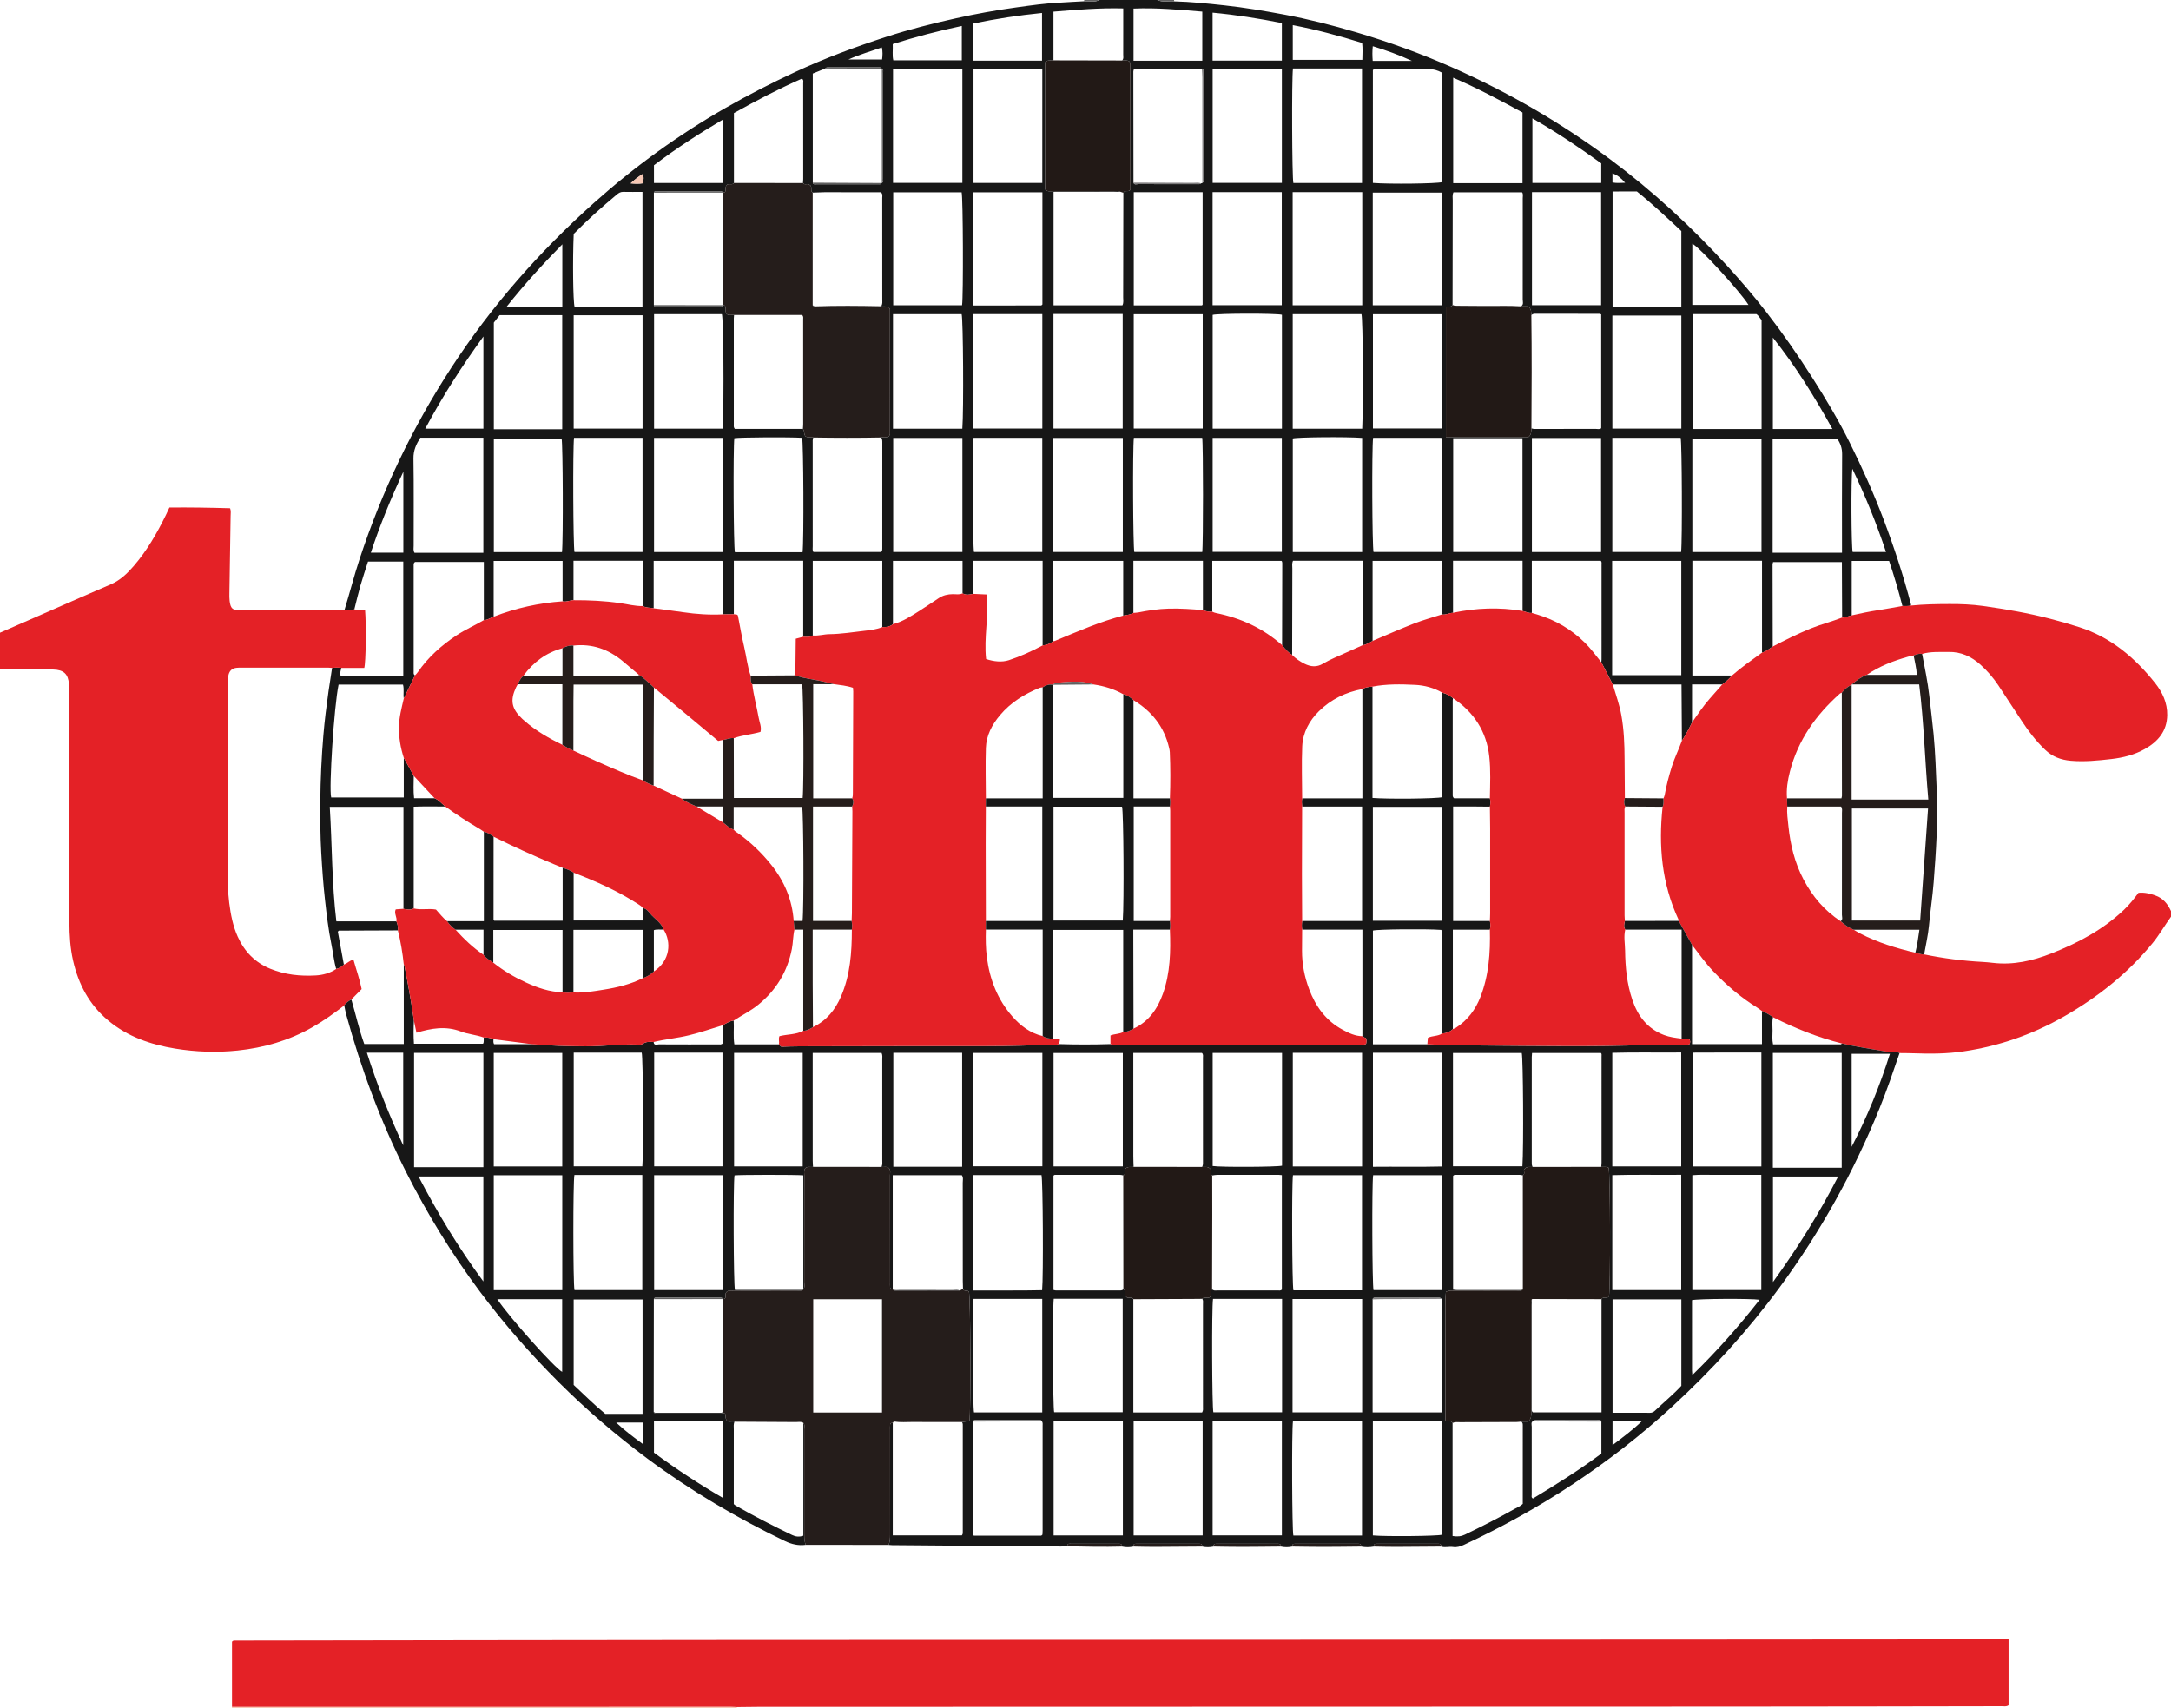 <?xml version="1.0" encoding="iso-8859-1"?>
<!-- Generator: Adobe Illustrator 27.0.0, SVG Export Plug-In . SVG Version: 6.00 Build 0)  -->
<svg version="1.1" id="Layer_1" xmlns="http://www.w3.org/2000/svg" xmlns:xlink="http://www.w3.org/1999/xlink" x="0px" y="0px"
	 viewBox="0 0 1544 1215" style="enable-background:new 0 0 1544 1215;" xml:space="preserve">
<g>
	<path style="fill:#171717;" d="M245.047,433.688c3.664-11.964,6.758-24.09,10.668-35.989
		c15.837-48.201,37.525-93.561,65.206-136.091c28.495-43.782,62.65-82.65,101.565-117.377c28.778-25.68,59.877-48.207,93.362-67.385
		c16.218-9.288,32.842-17.797,49.794-25.68c21.059-9.793,42.805-17.851,64.848-25.002c16.244-5.27,32.847-9.448,49.547-13.168
		c14.016-3.123,28.145-5.68,42.338-7.655c10.804-1.503,21.639-3.06,32.607-3.526c5.287-0.224,10.598-0.728,15.912-0.897
		C774.604,0.718,778.426,1.862,782,0c13.667,0,27.333,0,41,0c3.885,1.833,8.017,0.627,12.022,0.981
		c11.946,0.274,23.794,1.549,35.673,2.827c14.332,1.542,28.517,3.942,42.633,6.585c17.143,3.21,34.066,7.519,50.836,12.465
		c23.406,6.903,46.277,15.178,68.569,25.049c39.969,17.698,77.603,39.46,112.666,65.583c30.13,22.448,57.607,47.853,82.936,75.57
		c9.763,10.683,19.19,21.694,28.052,33.136c11.631,15.016,22.46,30.617,32.667,46.649c9.514,14.944,18.61,30.185,26.468,46.006
		c8.859,17.836,17.048,36.053,24.11,54.733c7.459,19.73,14.006,39.741,19.377,60.137c0.084,0.318,0.071,0.662,0.103,0.994
		c-2.031,0.458-4.088,0.354-6.144,0.29c-2.77-10.85-5.941-21.578-9.465-32.043c-9.039,0-17.744,0-26.581,0c0,13.135,0,25.918,0,38.7
		c-2.279,0.514-4.401,1.696-6.825,1.59c-0.053-13.214-0.107-26.428-0.159-39.467c-16.741,0-32.812,0-48.928,0
		c-0.174,0.742-0.379,1.206-0.378,1.671c0.026,19.467,0.071,38.934,0.114,58.402c-2.455,1.586-4.716,3.513-7.616,4.313
		c0-21.751,0-43.502,0-65.343c-16.831,0-33.063,0-49.528,0c0,27.231,0,54.237,0,81.639c9.591,0,18.876,0,28.161,0
		c-2.048,2.375-4.371,4.452-6.882,6.325c-7.048,0-14.096,0-21.514,0c0,9.228,0,18.107,0,26.985
		c-2.114,4.512-4.513,8.867-7.208,13.058c-0.094-13.373-0.187-26.746-0.28-40.02c-16.668,0-32.771,0-48.874,0
		c-2.713-5.255-5.426-10.51-8.139-15.766c0.051-0.662,0.146-1.324,0.147-1.986c0.008-22.441,0.01-44.883-0.002-67.324
		c0-0.969,0.251-2.009-0.486-2.844c-16.222,0-32.432,0-49.105,0c0,12.531,0,24.781,0,37.031c-2.347,0.271-4.387-0.923-6.582-1.379
		c0-11.924,0-23.849,0-35.706c-16.678,0-32.929,0-49.455,0c0,12.484,0,24.739,0,36.994c-2.656,0.099-5.098,1.639-7.839,1.169
		c0-12.599,0-25.198,0-38.095c-16.592,0-32.795,0-49.368,0c0,19.077,0,38.003,0,56.928c-2.274,1.268-4.471,2.714-7.134,3.078
		c0-20.063,0-40.126,0-60.077c-16.99,0-33.252,0-49.469,0c-0.893,1.958-0.467,3.809-0.474,5.597c-0.074,20.47-0.1,40.94-0.138,61.41
		c-2.843-1.864-5.134-4.292-7.156-6.995c0.041-19.449,0.081-38.897,0.126-58.346c0.002-0.686-0.154-1.285-0.554-1.57
		c-16.401,0-32.615,0-49.218,0c0,12.26,0,24.196,0,36.133c-2.299,0.121-4.517-0.237-6.646-1.122c0-11.604,0-23.209,0-35.073
		c-16.7,0-32.913,0-49.458,0c0,12.468,0,24.763,0,37.058c-2.249,1.257-4.775,1.473-7.238,1.924c0-12.927,0-25.854,0-38.947
		c-16.852,0-33.186,0-49.704,0c0,19.234,0,38.169,0,57.104c-2.223,1.797-4.771,2.779-7.607,3.043c0-19.953,0-39.905,0-60.153
		c-16.656,0-32.875,0-49.452,0c0,7.888,0,15.686,0,23.484c-2.535,0.532-5.072,1.077-7.513-0.36c0-7.599,0-15.199,0-23.105
		c-16.659,0-32.96,0-49.488,0c0,15.189,0,30.112,0,45.035c-2.222,1.813-4.845,2.168-7.588,2.083c0-15.702,0-31.404,0-47.126
		c-16.877,0-33.038,0-49.448,0c0,17.892,0,35.479,0,53.066c-2.117,1.353-4.471,0.997-6.784,0.938c0-18.053,0-36.106,0-54.085
		c-16.792,0-32.863,0-49.341,0c0,12.82,0,25.42,0,38.02c-2.584,0.032-5.169,0.064-7.753,0.095
		c-0.031-12.488-0.062-24.976-0.107-37.465c0-0.132-0.188-0.266-0.295-0.394c-0.104-0.124-0.217-0.24-0.152-0.168
		c-16.25,0-32.324,0-48.703,0c0,11.443,0,22.579,0,33.715c-2.591-0.501-5.339-0.234-7.759-1.578c0-10.757,0-21.514,0-32.221
		c-16.692,0-32.772,0-49.268,0c0,9.497,0,18.775,0,28.053c-2.606,0.039-5.07,1.471-7.749,0.793c0-9.586,0-19.172,0-28.728
		c-16.656,0-32.799,0-49.026,0c0,13.443,0,26.542,0,39.641c-2.312,0.864-4.372,2.44-6.983,2.455c0-13.782,0-27.564,0-41.332
		c-16.855,0-33.118,0-48.943,0c-0.986,0.757-0.962,1.437-0.962,2.104c-0.003,25.305-0.006,50.611,0.001,75.916
		c0,0.965-0.2,2.037,0.928,2.618c-2.654,5.486-5.307,10.972-7.961,16.457c-0.508-3.232,0.358-6.575-0.558-9.902
		c-7.888,0-15.539,0-23.191,0c-7.592,0-15.184,0-22.61,0c-3.246,15.585-6.961,73.784-5.281,80.274c17.103,0,34.161,0,51.638,0
		c0-9.635,0-18.943,0-28.252c2.367,4.299,4.734,8.597,7.101,12.896c-0.044,5.229-0.378,10.468,0.239,15.92c5.047,0,9.807,0,14.568,0
		c3.071,1.265,5.112,3.863,7.605,5.877c-7.395,0.051-14.8-0.197-22.44,0.14c0,24.532,0,48.448,0,72.365
		c-2.391,1.212-4.836,0.829-7.289,0.253c0-24.22,0-48.439,0-72.506c-17.671,0-34.745,0-52.414,0
		c1.706,27.248,1.417,54.305,4.689,81.444c14.48,0,28.593,0,42.707,0c0.93,2.047,1.265,4.189,1.035,6.423
		c-13.966,0.05-27.932,0.1-41.898,0.163c-0.135,0.001-0.281,0.171-0.4,0.285c-0.105,0.101-0.18,0.234-0.389,0.518
		c1.408,7.679,2.842,15.495,4.275,23.311c-1.504,1.592-3.31,2.664-5.451,3.154c-1.671-5.707-2.199-11.638-3.391-17.427
		c-2.17-10.535-3.39-21.192-4.582-31.841c-1.238-11.065-2.013-22.193-2.646-33.312c-0.69-12.127-0.785-24.277-0.68-36.429
		c0.136-15.816,0.871-31.592,2.197-47.354c0.876-10.413,2.187-20.763,3.643-31.101c0.784-5.565,1.687-11.114,2.536-16.671
		c2.21-0.281,4.42-0.286,6.631-0.006c-0.455,1.759-1.154,3.49-0.587,5.503c14.834,0,29.705,0,44.586,0c0-27.194,0-54.083,0-81.119
		c-8.463,0-16.691,0-25.086,0c-1.853,5.839-3.773,11.454-5.403,17.151c-1.59,5.556-2.883,11.197-4.306,16.8
		C249.713,434.055,247.389,434.074,245.047,433.688z M627.072,48.852c-0.547-1.193-1.637-0.905-2.583-0.906
		c-11.789-0.013-23.578-0.008-35.367-0.011c-0.829,0-1.667-0.062-2.188,0.783c-3.006,1.219-6.013,2.438-8.888,3.604
		c0,26.174,0,51.888,0,77.602c0.417,1.695,1.811,1.111,2.834,1.113c14.542,0.035,29.083,0.028,43.625,0.016
		c0.943-0.001,2.027,0.28,2.569-0.907l0.077-0.074c1.416-0.698,0.9-2.014,0.901-3.087c0.026-24.991,0.026-49.981,0-74.972
		c-0.001-1.074,0.515-2.389-0.901-3.087L627.072,48.852z M514.016,217.024l0.145,0.037c1.14-0.037,1.786,0.39,1.852,1.65
		c0.074,1.421-0.398,2.928,0.779,4.584c1.351,1.282,3.403,0.498,5.259,0.722c-0.062,0.826-0.178,1.652-0.179,2.478
		c-0.01,25.106-0.012,50.212,0.006,75.317c0.001,0.952-0.281,1.974,0.689,3.234c15.954,0,32.201,0,48.447,0
		c1.405,1.52,0.399,3.952,1.982,5.386c1.712,1.071,3.629,0.271,5.372,0.731c-0.536,1.448-0.386,2.958-0.386,4.45
		c-0.005,24.307-0.01,48.614,0.014,72.921c0.001,1.288-0.342,2.642,0.459,4.041c16.159,0,32.375,0,48.309,0
		c0.821-1.006,0.702-1.86,0.702-2.681c0.006-24.973,0.003-49.946,0.012-74.919c0-1.341,0.034-2.669-0.793-3.83
		c1.751-0.437,3.683,0.379,5.561-0.891c0.181-0.399,0.679-0.985,0.68-1.572c0.036-29.481,0.034-58.963-0.009-88.444
		c-0.001-0.579-0.537-1.157-0.742-1.57c-1.883-1.169-3.812-0.375-5.565-0.848c1.171-1.437,0.85-3.15,0.851-4.786
		c0.01-24.1,0.016-48.199-0.019-72.299c-0.002-1.244,0.51-2.659-0.972-4.005c-5.012,0-10.308-0.051-15.602,0.011
		c-10.959,0.127-21.922-0.345-32.876,0.255c-2.186-1.261,0.197-4.25-2.161-5.441c-1.271-1.45-3.535,0.472-4.78-1.361
		c0.065-0.993,0.187-1.986,0.187-2.979c0.011-22.639,0.016-45.278-0.015-67.917c-0.001-1.075,0.491-2.328-0.899-3.383
		c-16.508,7.264-32.562,15.681-48.359,24.511c0,16.772,0,33.24,0,49.707c-1.292,2.005-4.031-0.226-5.19,1.679
		c-1.161,1.261-0.607,2.673-0.809,3.949c-0.172,1.085-0.991,1.171-1.849,1.194l-0.127,0.063c-0.416-1.3-1.518-1.024-2.455-1.024
		c-14.695-0.011-29.39-0.011-44.085,0c-0.936,0.001-2.043-0.272-2.42,1.058c-0.008,26.645-0.016,53.29-0.023,79.935
		c0.364,1.345,1.48,1.064,2.412,1.065c14.716,0.013,29.432,0.013,44.148,0C512.499,218.052,513.607,218.335,514.016,217.024z
		 M854.779,49.243c-16.112,0-32.225,0-48.375,0c-0.18,0.765-0.383,1.226-0.382,1.686c0.02,26.32,0.057,52.639,0.093,78.959
		c0.628,1.856,2.208,1.05,3.347,1.055c13.953,0.059,27.906,0.042,41.859,0.032c0.973-0.001,2.007,0.231,2.848-0.524
		c0.316-0.123,0.631-0.247,0.947-0.37c1.819-1.199,0.879-3.027,0.888-4.53c0.078-14.59,0.047-29.181,0.047-43.771
		c0-9.617,0.044-19.234-0.055-28.849C855.983,51.693,857.009,49.849,854.779,49.243z M798.039,43.014
		c1.261-1.233,0.772-2.817,0.787-4.262c0.052-5.162,0.02-10.325,0.02-15.488c0-5.622,0-11.244,0-17.258
		c-16.811-0.44-33.115,0.951-49.633,2.305c0,11.715,0,23.158,0,34.601c-1.872,0.417-4.044-0.652-5.917,1.41
		c0,30.034,0,60.344,0,90.396c1.762,1.863,3.702,1.254,5.452,1.26c14.455,0.047,28.91,0.013,43.364,0.056
		c1.626,0.005,3.327-0.465,4.885,0.434c-15.894,0-31.788,0-47.717,0c0,27.286,0,54.015,0,80.679c16.527,0,32.783,0,49.005,0
		c0.949-1.961,0.504-3.818,0.509-5.601c0.073-24.797,0.1-49.593,0.137-74.39c0.934-2.295,3.508-0.258,5.02-2.126
		c0-29.732,0.005-59.801-0.038-89.869c-0.001-0.569-0.577-1.137-0.804-1.556C801.361,42.614,799.666,43.139,798.039,43.014z
		 M1033.054,216.874c-0.947,2.269-3.527,0.208-4.726,1.756c0,30.702,0,61.373,0,92.211c19.9,0,39.472,0,58.734,0
		c2.197-1.777,1.866-4.045,2.077-6.154c1.61,0.587,3.287,0.393,4.941,0.395c13.63,0.011,27.26,0.022,40.889-0.02
		c1.257-0.004,2.638,0.488,3.798-0.486c0-27.044,0-54.05,0-80.958c-0.55-0.211-0.843-0.421-1.137-0.421
		c-15.125-0.025-30.251-0.026-45.377-0.05c-1.195-0.002-2.33,0.029-3.167,1.044c-0.089-2.232,0.073-4.549-2.321-6.313
		c-1.493,0-3.263,0-5.032,0c2.084-1.244,1.209-3.292,1.213-4.986c0.056-23.978,0.046-47.957,0.016-71.936
		c-0.002-1.439,0.462-2.989-0.484-4.187c-16.37,0-32.627,0-48.801,0c-0.913,2.03-0.501,3.882-0.505,5.676
		C1033.107,167.254,1033.085,192.064,1033.054,216.874z M684.399,304.941c1.027-13.162,0.589-77.942-0.481-81.481
		c-16.255,0-32.484,0-48.828,0c0,27.342,0,54.379,0,81.481C651.585,304.941,667.862,304.941,684.399,304.941z M911.709,223.882
		c-3.983-1.085-45.669-1.018-49.271,0.076c0,26.95,0,53.873,0,80.938c16.529,0,32.785,0,49.271,0
		C911.709,277.772,911.709,250.838,911.709,223.882z M749.216,223.315c0,27.32,0,54.349,0,81.477c16.559,0,32.913,0,49.249,0
		c0-27.305,0-54.314,0-81.477C782.006,223.315,765.898,223.315,749.216,223.315z M968.788,304.938
		c0.931-19.243,0.514-77.698-0.515-81.5c-16.296,0-32.552,0-48.899,0c0,27.325,0,54.369,0,81.5
		C935.943,304.938,952.212,304.938,968.788,304.938z M1025.492,223.508c-16.776,0-32.992,0-49.069,0c0,27.383,0,54.412,0,81.247
		c16.564,0,32.786,0,49.069,0C1025.492,277.533,1025.492,250.645,1025.492,223.508z M968.748,311.451
		c-11.499-0.862-45.83-0.526-49.329,0.411c0,26.927,0,53.811,0,80.786c16.594,0,32.843,0,49.329,0
		C968.748,365.557,968.748,338.66,968.748,311.451z M862.422,392.494c16.616,0,32.972,0,49.212,0c0-27.247,0-54.141,0-81.064
		c-16.542,0-32.776,0-49.212,0C862.422,338.585,862.422,365.465,862.422,392.494z M749.122,392.575c16.726,0,32.968,0,49.425,0
		c0-27.159,0-54.049,0-81.082c-16.641,0-33.007,0-49.425,0C749.122,338.628,749.122,365.427,749.122,392.575z M684.455,392.588
		c0-27.137,0-54.016,0-81.107c-16.597,0-32.948,0-49.218,0c0,27.226,0,54.125,0,81.107
		C651.738,392.588,667.965,392.588,684.455,392.588z M1089.476,392.61c16.697,0,32.927,0,49.196,0c0-27.246,0-54.254,0-81.112
		c-16.573,0-32.792,0-49.196,0C1089.476,338.591,1089.476,365.342,1089.476,392.61z M1025.139,392.589
		c0.788-4.613,0.783-76.645-0.006-81.184c-16.179,0-32.401,0-48.591,0c-0.979,7.509-0.656,77.911,0.308,81.184
		C992.984,392.589,1009.085,392.589,1025.139,392.589z M343.761,311.308c-15.137,0-29.921,0-44.838,0
		c-2.891,4.573-4.962,9.062-4.871,14.813c0.327,20.659,0.117,41.326,0.15,61.989c0.003,1.618-0.443,3.32,0.591,5.066
		c16.193,0,32.458,0,48.968,0C343.761,365.992,343.761,338.884,343.761,311.308z M1146.547,480.221c16.778,0,32.965,0,49.179,0
		c0-27.349,0-54.396,0-81.307c-16.509,0-32.738,0-49.179,0C1146.547,426.1,1146.547,452.978,1146.547,480.221z M919.551,48.71
		c-0.964,7.365-0.659,78.127,0.284,81.438c16.272,0,32.53,0,48.816,0c0-27.3,0-54.358,0-81.438
		C952.164,48.71,936.007,48.71,919.551,48.71z M1252.768,312.025c-16.596,0-32.829,0-49.18,0c0,26.989,0,53.684,0,80.599
		c16.515,0,32.733,0,49.18,0C1252.768,365.724,1252.768,339.013,1252.768,312.025z M1082.782,311.685c-16.587,0-32.862,0-49.282,0
		c0,27.116,0,53.982,0,80.922c16.595,0,32.841,0,49.282,0C1082.782,365.612,1082.782,338.857,1082.782,311.685z M862.42,49.41
		c0,26.979,0,53.703,0,80.642c16.543,0,32.886,0,49.243,0c0-27.072,0-53.801,0-80.642C895.147,49.41,878.91,49.41,862.42,49.41z
		 M976.382,130.099c11.804,0.949,45.629,0.537,49.164-0.572c0-25.91,0-51.84,0-77.847c-3.086-1.681-6.136-2.589-9.571-2.561
		c-11.823,0.094-23.648,0.023-35.472,0.055c-1.29,0.003-2.656-0.361-4.121,0.588C976.382,76.356,976.382,103.081,976.382,130.099z
		 M692.249,223.425c0,27.26,0,54.323,0,81.389c16.518,0,32.773,0,49.05,0c0-27.224,0-54.171,0-81.389
		C724.973,223.425,708.864,223.425,692.249,223.425z M855.371,223.484c-16.789,0-32.99,0-49.064,0c0,27.364,0,54.4,0,81.323
		c16.553,0,32.797,0,49.064,0C855.371,277.608,855.371,250.691,855.371,223.484z M514.029,304.905
		c0.927-23.984,0.482-77.653-0.625-81.46c-16.091,0-32.153,0-48.235,0c0,27.313,0,54.34,0,81.46
		C481.529,304.905,497.603,304.905,514.029,304.905z M513.916,311.442c-16.566,0-32.646,0-48.769,0c0,27.194,0,54.104,0,81.192
		c16.347,0,32.427,0,48.769,0C513.916,365.521,513.916,338.613,513.916,311.442z M570.775,392.734
		c0.985-7.413,0.651-77.966-0.33-81.352c-9.16-0.577-44.219-0.37-48.196,0.285c-0.889,7.33-0.565,77.525,0.401,81.067
		C538.558,392.734,554.494,392.734,570.775,392.734z M692.374,311.404c-0.913,8.383-0.578,77.814,0.335,81.186
		c16.129,0,32.227,0,48.555,0c0-27.15,0-54.043,0-81.186C724.915,311.404,708.818,311.404,692.374,311.404z M806.392,311.4
		c-0.919,8.307-0.584,77.843,0.331,81.192c16.138,0,32.243,0,48.302,0c0.748-4.514,0.728-76.864-0.022-81.192
		C838.944,311.4,822.84,311.4,806.392,311.4z M456.973,311.413c-16.632,0-32.697,0-48.727,0c-0.932,7.283-0.612,77.78,0.326,81.174
		c16.075,0,32.14,0,48.402,0C456.973,365.452,456.973,338.57,456.973,311.413z M1195.595,392.597
		c0.912-7.948,0.593-77.827-0.316-81.196c-16.137,0-32.245,0-48.604,0c0,27.147,0,54.047,0,81.196
		C1163.036,392.597,1179.143,392.597,1195.595,392.597z M1203.83,223.423c0,27.315,0,54.367,0,81.692c16.422,0,32.614,0,49.003,0
		c0-25.939,0-51.696,0-77.454c-1.315-1.522-2.219-3.347-3.645-4.238C1233.901,223.423,1218.968,223.423,1203.83,223.423z
		 M1089.524,136.666c0,27.073,0,53.626,0,80.408c16.57,0,32.899,0,49.183,0c0-27.027,0-53.733,0-80.408
		C1122.274,136.666,1106.159,136.666,1089.524,136.666z M806.33,136.684c0,27.122,0,53.857,0,80.512
		c16.318,0,32.303,0.001,48.288-0.009c0.151,0,0.323-0.107,0.446-0.211c0.121-0.102,0.192-0.264,0.243-0.339
		c0-26.626,0-53.189,0-79.953C838.822,136.684,822.691,136.684,806.33,136.684z M862.382,136.646c0,27.057,0,53.612,0,80.438
		c16.554,0,32.89,0,49.216,0c0-26.999,0-53.686,0-80.438C895.139,136.646,879.022,136.646,862.382,136.646z M968.821,136.659
		c-16.658,0-32.946,0-49.489,0c0,26.895,0,53.612,0,80.465c16.595,0,32.961,0,49.489,0
		C968.821,190.267,968.821,163.678,968.821,136.659z M684.211,217.109c0.983-6.51,0.697-76.919-0.305-80.35
		c-16.186,0-32.393,0-48.659,0c0,27.001,0,53.723,0,80.35C651.773,217.109,668.016,217.109,684.211,217.109z M407.994,304.844
		c16.391,0,32.599,0,48.992,0c0-26.948,0-53.661,0-80.601c-16.384,0-32.604,0-48.992,0
		C407.994,251.18,407.994,277.893,407.994,304.844z M1146.712,224.427c0,26.949,0,53.626,0,80.423c16.511,0,32.728,0,49.044,0
		c0-26.931,0-53.624,0-80.423C1179.291,224.427,1163.073,224.427,1146.712,224.427z M399.672,392.681
		c0.95-7.398,0.64-77.502-0.249-80.622c-16.13,0-32.194,0-48.209,0c0,27.036,0,53.751,0,80.622
		C367.451,392.681,383.389,392.681,399.672,392.681z M635.114,130.049c16.668,0,32.904,0,49.315,0c0-27.089,0-53.834,0-80.755
		c-16.488,0-32.867,0-49.315,0C635.114,76.319,635.114,103.063,635.114,130.049z M741.28,130.117c0-27.008,0-53.738,0-80.705
		c-16.491,0-32.721,0-48.928,0c0,27.13,0,54.001,0,80.705C708.824,130.117,724.931,130.117,741.28,130.117z M1260.685,393.111
		c16.66,0,32.84,0,49.335,0c0-1.916,0-3.556,0-5.196c0-21.625-0.1-43.251,0.086-64.875c0.036-4.236-1.204-7.695-3.406-10.938
		c-15.426,0-30.653,0-46.015,0C1260.685,339.148,1260.685,365.889,1260.685,393.111z M399.849,305.285c0-27.273,0-54.141,0-81.138
		c-14.92,0-29.546,0-44.517,0c-1.383,1.781-2.889,3.72-4.12,5.305c0,25.548,0,50.641,0,75.833
		C367.48,305.285,383.454,305.285,399.849,305.285z M1025.375,217.103c0-26.813,0-53.335,0-80.114c-16.459,0-32.669,0-49.076,0
		c0,26.799,0,53.35,0,80.114C992.718,217.103,1008.92,217.103,1025.375,217.103z M741.358,136.786c-16.701,0-32.886,0-49.062,0
		c0,27.034,0,53.759,0,80.473c16.29,0,32.269,0.001,48.249-0.014c0.125,0,0.25-0.207,0.375-0.317c0.125-0.11,0.25-0.22,0.438-0.387
		C741.358,190.159,741.358,163.719,741.358,136.786z M1195.754,164.326c-10.379-9.619-20.609-19.364-31.635-28.174
		c-5.874,0.038-11.613-0.068-17.261,0.064c0,27.758,0,54.797,0,82.005c16.459,0,32.552,0,48.896,0
		C1195.754,200.367,1195.754,182.6,1195.754,164.326z M456.932,218.302c0-27.488,0-54.508,0-81.811
		c-4.784,0-9.256,0.069-13.724-0.033c-1.838-0.042-3.173,0.785-4.46,1.856c-10.725,8.934-21.115,18.233-30.722,28.064
		c-0.826,18.5-0.463,48.191,0.626,51.924C424.604,218.302,440.565,218.302,456.932,218.302z M1082.795,130.257
		c0-16.968,0-33.572,0-50.255c-16.232-8.857-32.425-17.509-49.297-24.744c0,25.089,0,49.979,0,74.999
		C1050.01,130.257,1066.158,130.257,1082.795,130.257z M806.158,43.172c16.492,0,32.585,0,48.909,0c0-11.745,0-23.263,0-34.891
		c-16.445-1.347-32.566-2.879-48.909-2.166C806.158,18.584,806.158,30.688,806.158,43.172z M862.381,9.023
		c0,11.662,0,22.742,0,34.098c16.565,0,32.906,0,49.272,0c0-9.092,0-17.974,0-26.724C895.226,13.149,879.053,10.575,862.381,9.023z
		 M692.167,43.168c16.491,0,32.584,0,48.914,0c0-11.418,0-22.606,0-33.929c-16.611,1.686-32.779,4.113-48.914,7.515
		C692.167,25.569,692.167,34.185,692.167,43.168z M1089.834,84.173c0,15.869,0,30.768,0,45.944c16.404,0,32.586,0,48.959,0
		c0-4.765,0-9.365,0-13.934C1123.121,104.818,1107.194,94.15,1089.834,84.173z M1260.853,305.155c14.309,0,28.069,0,42.376,0
		c-12.683-22.971-26.254-44.781-42.376-65.059C1260.853,261.666,1260.853,283.236,1260.853,305.155z M343.796,304.887
		c0-21.818,0-43.167,0-65.555c-15.483,21.382-29.205,42.702-41.351,65.555C316.551,304.887,329.997,304.887,343.796,304.887z
		 M465.091,130.169c16.555,0,32.654,0,48.97,0c0-15.044,0-29.859,0-45.104c-17.268,10.191-33.63,20.819-48.97,32.467
		C465.091,121.92,465.091,125.883,465.091,130.169z M1243.522,216.856c-6.262-9.944-35.194-41.404-39.962-43.501
		c0,14.397,0,28.826,0,43.494C1217.022,216.849,1230.271,216.849,1243.522,216.856z M919.415,17.882c0,8.374,0,16.428,0,24.692
		c16.603,0,32.941,0,49.471,0c0.087-4.193,0.32-8.109-0.135-12.011C952.393,25.475,936.189,21.07,919.415,17.882z M399.924,218.104
		c0-14.666,0-29.119,0-44.351c-14.018,14.259-27.059,28.567-39.58,44.351C373.902,218.104,386.659,218.104,399.924,218.104z
		 M684.03,42.913c0-8.363,0-16.266,0-24.45c-16.852,3.554-33.07,7.829-49.12,12.885c0.219,4.129-0.475,7.9,0.404,11.564
		C651.673,42.913,667.753,42.913,684.03,42.913z M1317.386,333.419c-1.031,7.158-0.742,55.843,0.209,59.162
		c7.771,0,15.52,0,23.702,0C1334.582,372.313,1326.704,352.96,1317.386,333.419z M286.858,393.081c0-18.947,0-37.69,0-57.582
		c-8.983,19.294-16.612,37.969-23.118,57.582C271.567,393.081,278.978,393.081,286.858,393.081z M1004.109,43.296
		c-9.017-4.172-18.183-7.532-27.791-10.424c-0.387,3.596-0.322,6.858-0.06,10.424C985.628,43.296,994.869,43.296,1004.109,43.296z
		 M603.359,42.331c8.421,0,16.156,0,23.976,0c0.347-2.997,0.509-5.564-0.166-8.58C619.206,36.532,611.341,38.722,603.359,42.331z
		 M457.353,130.341c0.276-2.424,0.801-4.437-0.377-6.495c-3.023,1.812-5.503,3.805-8.489,6.578
		C451.854,130.725,454.359,130.8,457.353,130.341z M1155.793,129.978c-3.059-3.548-5.457-5.349-9.013-6.766c0,2.173,0,4.277,0,6.57
		C1149.804,130.364,1152.728,130.06,1155.793,129.978z"/>
	<path style="fill:#E42126;" d="M1310.098,439.252c2.423,0.106,4.546-1.076,6.825-1.59c6.449-1.453,12.915-2.799,19.461-3.777
		c5.548-0.829,11.058-1.91,16.584-2.88c2.055,0.064,4.113,0.168,6.144-0.29c9.114-0.96,18.284-1.061,27.416-1.098
		c7.953-0.033,15.946,0.272,23.889,1.391c15.964,2.25,31.831,4.975,47.443,9.02c7.063,1.83,14.092,3.836,21.037,6.073
		c22.33,7.193,39.428,21.666,53.747,39.654c5.214,6.549,8.804,14.114,8.656,22.886c-0.192,11.424-6.563,18.821-15.954,24.105
		c-7.346,4.133-15.406,6.148-23.712,7.102c-9.578,1.1-19.148,2.085-28.849,1.239c-7.071-0.616-13.11-2.845-18.323-7.84
		c-6.423-6.155-11.776-13.093-16.617-20.492c-5.55-8.482-11.099-16.966-16.715-25.405c-3.607-5.42-7.837-10.298-12.707-14.662
		c-6.46-5.789-13.842-9.175-22.577-9.01c-6.298,0.119-12.666-0.406-18.847,1.399c-2.169-0.478-4.076,0.473-6.042,1.106
		c-1.273,0.279-2.563,0.496-3.816,0.848c-10.455,2.935-20.526,6.751-29.538,12.974c-4.013,1.488-7.403,3.944-10.537,6.795
		l-0.209,0.219c-2.785,1.324-5.072,3.264-6.983,5.665c-0.449,0.2-0.983,0.303-1.333,0.614
		c-17.077,15.141-29.825,33.064-35.577,55.472c-1.603,6.247-2.607,12.557-2.069,19.036c0.062,1.959,0.123,3.917,0.184,5.876
		c-0.342,4.664,0.344,9.258,0.824,13.88c1.378,13.265,4.47,26.039,10.721,37.897c6.362,12.067,14.897,22.255,26.441,29.742
		c2.761,2.54,5.797,4.66,9.286,6.09c1.557,0.902,3.079,1.87,4.675,2.696c12.393,6.415,25.623,10.435,39.14,13.627
		c2.107,0.283,4.056,1.396,6.256,1.192c13.706,2.838,27.549,4.607,41.526,5.358c2.492,0.134,4.981,0.376,7.46,0.668
		c14.443,1.7,28.099-1.448,41.424-6.669c19.027-7.456,36.841-16.914,51.802-31.147c3.87-3.681,7.155-7.85,10.235-12.003
		c4.357-0.442,8.159,0.569,11.964,1.889c5.548,1.925,8.83,6.006,11.166,11.099c0,1.333,0,2.667,0,4
		c-4.475,6.137-8.199,12.781-13.025,18.691c-17.5,21.434-38.779,38.319-62.643,52.038c-22.407,12.881-46.435,21.33-72.026,25.072
		c-11.552,1.689-23.216,1.801-34.88,1.356c-3.492-0.133-6.989-0.117-10.484-0.168c-3.261-1.654-6.835-0.565-10.218-1.17
		c-10.289-1.841-20.654-3.265-30.841-5.665c-17.044-4.311-33.263-10.78-48.934-18.684c-2.453-1.756-5.091-3.182-7.85-4.391
		c-1.201-0.858-2.357-1.786-3.609-2.561c-11.615-7.194-21.862-16.023-31.244-25.913c-5.475-5.772-10.002-12.291-14.881-18.533
		c-3.16-5.694-6.32-11.388-9.48-17.082c-0.048-0.324-0.022-0.683-0.154-0.967c-11.917-25.592-14.274-52.526-11.286-80.213
		c0.885-1.922,0.604-3.962,0.6-5.974c0.294-0.769,0.721-1.516,0.86-2.312c1.199-6.861,2.995-13.562,5.061-20.211
		c1.969-6.335,4.964-12.253,7.194-18.477c2.695-4.191,5.094-8.546,7.208-13.058c4.095-5.763,7.991-11.675,12.693-16.986
		c2.946-3.328,5.881-6.666,8.821-10c2.51-1.873,4.833-3.949,6.882-6.325c6.747-5.924,14.113-11.037,21.367-16.296
		c2.9-0.8,5.161-2.727,7.616-4.313c8.797-4.634,17.692-9.043,26.912-12.81C1295.009,444.046,1302.718,442.133,1310.098,439.252z"/>
	<path style="fill:#E42126;" d="M242.804,475.037c-2.21-0.28-4.421-0.275-6.631,0.006c-0.828-0.064-1.656-0.183-2.484-0.184
		c-20.829-0.01-41.659-0.01-62.488-0.004c-0.998,0-2.004,0.01-2.994,0.121c-2.945,0.329-4.81,1.836-5.627,4.808
		c-0.768,2.796-0.674,5.619-0.676,8.434c-0.019,43.158,0.003,86.316,0.016,129.475c0.003,8.164,0.073,16.326,1.11,24.444
		c1.055,8.267,2.593,16.434,6.043,24.076c4.775,10.578,12.272,18.388,23.215,22.841c10.422,4.242,21.269,5.363,32.307,4.73
		c5.089-0.292,10.12-1.646,14.5-4.607c2.142-0.49,3.947-1.562,5.451-3.154c2.363-0.641,3.948-2.89,6.833-3.447
		c2.011,7.201,4.473,14.068,5.827,20.907c-2.694,2.723-5.005,5.058-7.316,7.394c-1.916,1.135-3.848,2.249-5.051,4.234
		c-7.353,5.702-14.893,11.113-23.014,15.709c-16.451,9.31-34.125,14.421-52.886,16.366c-14.86,1.54-29.655,1.018-44.287-1.366
		c-17.371-2.83-33.752-8.38-47.659-19.966c-13.522-11.264-21.156-25.766-25.002-42.589c-2.051-8.97-2.613-18.107-2.621-27.264
		c-0.047-53.462-0.02-106.924-0.038-160.386c-0.001-2.995-0.07-5.998-0.28-8.985c-0.51-7.252-3.703-10.247-11.215-10.455
		c-6.657-0.184-13.318-0.228-19.977-0.321C11.907,475.771,5.947,475.156,0,476c0-8.667,0-17.333,0-26
		c19.444-8.505,38.886-17.015,58.334-25.511c6.838-2.987,13.686-5.954,20.539-8.906c6.6-2.843,11.61-7.661,16.211-12.988
		c9.419-10.905,16.518-23.279,22.834-36.145c0.805-1.639,1.556-3.305,2.571-5.468c14.16-0.155,28.559,0.089,43.166,0.517
		c0.72,1.899,0.387,3.73,0.362,5.493c-0.268,18.313-0.587,36.625-0.869,54.938c-0.028,1.829-0.059,3.678,0.167,5.486
		c0.669,5.355,1.998,6.608,7.358,6.706c5.993,0.109,11.99,0.051,17.985,0.022c17.801-0.088,35.602-0.195,53.404-0.303
		c0.996-0.006,1.991-0.098,2.987-0.15c2.343,0.386,4.667,0.367,6.961-0.317c2.5,0.741,5.221-0.331,7.635,0.678
		c0.89,10.22,0.558,37.178-0.575,40.988C253.714,475.037,248.259,475.037,242.804,475.037z"/>
	<path style="fill:#F8C8B4;" d="M524.052,1214.168c-0.036,0.276-0.053,0.554-0.052,0.832c-119.667,0-239.333,0-359,0
		c-0.1-0.329-0.102-0.658-0.007-0.988c6.155-0.003,12.309-0.008,18.464-0.009c112.207-0.016,224.414-0.032,336.621-0.039
		C521.403,1213.964,522.728,1214.097,524.052,1214.168z"/>
	<path style="fill:#606060;" d="M835.022,0.981C831.017,0.627,826.885,1.833,823,0c4,0,8,0,12,0
		C835.007,0.327,835.015,0.654,835.022,0.981z"/>
	<path style="fill:#606060;" d="M782,0c-3.574,1.862-7.396,0.718-11.107,0.918C771.131,0.636,771.167,0.33,771,0
		C774.667,0,778.333,0,782,0z"/>
	<path style="fill:#171717;" d="M244.841,715.11c1.203-1.985,3.136-3.099,5.051-4.234c3.112,10.594,5.45,21.421,9.189,31.702
		c9.454,0,18.542,0,28.086,0c0-19.053,0-37.843,0-56.634c0.119,0.116,0.32,0.216,0.346,0.351c2.591,13.119,5.01,26.269,6.852,39.519
		c-0.251,5.42-0.371,10.837,0.034,16.539c16.548,0,32.853,0,49.15,0c0.859-1.442,0.278-2.969,0.501-4.404
		c2.396-0.212,4.673,0.279,6.883,1.164c0.022,1.127-0.266,2.285,0.431,3.554c8.907,0,17.916,0,26.926,0
		c12.565,1.084,25.147,1.464,37.763,1.532c12.618,0.068,25.159-1.691,37.778-1.223c1.131,0.042,2.277,0.18,3.348-0.572
		c2.33-1.637,5.011-1.487,7.677-1.283c0.222,2.836,2.434,1.686,3.785,1.694c14.078,0.083,28.157,0.058,42.236,0.035
		c0.952-0.002,1.992,0.322,3.213-0.746c0-4.107,0-8.532,0-12.957c2.465-1.335,4.813-2.945,7.703-3.279
		c0.365,5.572-0.43,11.198,0.465,16.92c10.788,0,21.262,0,31.735,0c0.822,0.536,0.939,1.807,2.084,1.694
		c8.14-0.311,16.278-0.301,24.416-0.312c40.288-0.056,80.577-0.193,120.865-0.142c16.639,0.021,33.258-0.54,49.883-0.995
		c0.641-0.018,1.275-0.273,1.913-0.417c12.204,0.376,24.408,0.378,36.612-0.001c1.584,0.772,3.276,0.398,4.914,0.398
		c57.214,0.021,114.429,0.018,171.643,0.016c1.33,0,2.663,0.021,3.988-0.066c0.446-0.029,0.872-0.364,1.273-0.544
		c0.252-1.405,0.419-2.704-0.078-3.948c-0.77-0.715-2.009-0.493-2.569-1.469c0-25.192,0-50.384,0-75.8c-14.653,0-28.752,0-42.851,0
		c-0.335-2.048-0.273-4.095-0.001-6.143c14.229,0,28.459,0,42.631,0c0-27.476,0-54.363,0-81.396c-14.394,0-28.522,0-42.651,0
		c-0.209-1.954-0.326-3.908,0.023-5.861c14.216,0,28.432,0,42.831,0c0-26.27,0-51.992,0-77.714c2.215-1.323,4.704-1.518,7.185-1.744
		c0,26.414,0,52.828,0,79.184c11.237,0.9,45.713,0.542,49.676-0.557c0-24.698,0-49.503,0-74.308c2.843,0.653,5.25,2.154,7.55,3.867
		c-0.057,0.494-0.163,0.988-0.164,1.482c-0.011,22.399-0.013,44.798-0.009,67.197c0,0.81-0.096,1.671,0.966,2.551
		c8.274,0,16.874,0,25.473,0c0.517,1.988,0.454,3.977,0.01,5.967c-4.318-0.042-8.635-0.103-12.953-0.119
		c-4.406-0.016-8.812,0.014-13.211,0.024c0,27.539,0,54.359,0,81.417c8.908,0,17.526,0,26.144,0
		c0.485,2.064,0.522,4.129,0.012,6.196c-8.72,0-17.44,0-26.345,0c0,23.974,0,47.34,0,70.707c-2.12,1.997-4.66,2.969-7.546,3.1
		c-0.058-24.301-0.115-48.602-0.185-72.903c0-0.134-0.169-0.273-0.271-0.4c-0.103-0.127-0.221-0.242-0.333-0.362
		c-11.176-0.81-45.082-0.451-48.505,0.471c0,26.933,0,53.822,0,80.889c13.123,0,25.918,0,38.712,0
		c13.454,0.825,26.948,0.793,40.4,0.878c38.464,0.242,76.938,0.911,115.402-0.362c8.988-0.298,17.992-0.135,26.988-0.238
		c1.275-0.015,2.668,0.441,3.84-0.569c0.25-1.115,0.587-2.233-0.415-3.262c-1.777-0.154-3.582-0.311-5.387-0.468
		c0-25.707,0-51.414,0-77.527c-13.601,0-26.842,0-40.082,0c-1.225-2.02-0.813-4.101-0.233-6.189c12.75-0.006,25.5-0.011,38.25-0.017
		c3.16,5.694,6.32,11.388,9.48,17.082c0,23.438,0,46.876,0,70.544c16.725,0,32.959,0,49.734,0c0-7.969,0-15.752,0-23.536
		c2.759,1.209,5.397,2.635,7.85,4.391c-0.782,3.118-0.322,6.289-0.335,9.431c-0.014,3.235-0.389,6.528,0.35,9.914
		c16.373,0,32.322,0.003,48.271-0.027c0.216,0,0.432-0.414,0.647-0.634c10.186,2.4,20.552,3.824,30.841,5.665
		c3.382,0.605,6.957-0.483,10.218,1.17c-4.485,13.062-8.921,26.146-14.101,38.951c-18.455,45.622-42.171,88.324-71.364,127.959
		c-22.674,30.784-48.293,58.906-76.461,84.753c-44.152,40.515-93.684,72.876-147.938,98.146c-2.467,1.149-4.95,1.953-7.689,1.519
		c-2.79-0.442-5.629,0.646-8.397-0.297c0.075-2.373-1.635-2.016-3.097-2.017c-6.468-0.005-12.935-0.002-19.403-0.002
		c-7.463,0-14.926-0.002-22.388,0.002c-1.462,0.001-3.173-0.356-3.097,2.017c-3.005,0.559-6.01,0.559-9.014,0
		c0.075-2.373-1.636-2.016-3.098-2.017c-7.298-0.004-14.595-0.002-21.893-0.002c-6.966,0-13.932-0.002-20.898,0.002
		c-1.462,0.001-3.173-0.356-3.097,2.017c-2.672,0.575-5.343,0.575-8.014,0c0.089-1.904-1.117-2.044-2.6-2.034
		c-6.136,0.039-12.272,0.016-18.408,0.016c-7.96,0-15.921-0.002-23.881,0.002c-1.462,0.001-3.173-0.356-3.097,2.017
		c-2.672,0.575-5.343,0.575-8.015,0c0.076-2.373-1.635-2.016-3.097-2.017c-6.468-0.004-12.937-0.002-19.405-0.002
		c-7.795,0-15.591-0.002-23.386,0.002c-1.462,0.001-3.173-0.356-3.097,2.017c-2.672,0.574-5.343,0.576-8.014-0.002
		c0.087-1.884-1.095-2.054-2.58-2.034c-3.793,0.051-7.588,0.016-11.382,0.016c-7.258,0-14.517-0.018-21.775,0.016
		c-1.36,0.007-3.185-0.607-3.26,1.808c-1.49,0.051-2.981,0.155-4.471,0.144c-40.015-0.31-80.029-0.631-120.044-0.958
		c-0.826-0.007-1.651-0.114-2.477-0.174c0.907-2.347,1.027-4.776,1.022-7.276c-0.045-24.787-0.028-49.575-0.026-74.362
		c0-1.331-0.069-2.67,0.057-3.989c0.098-1.028,1.015-1.159,1.865-1.23c0,26.764,0,53.527,0,80.065c16.922,0,33.171,0,49.153,0
		c0.82-1.08,0.637-1.94,0.637-2.751c0.01-24.825,0.009-49.649,0.006-74.474c0-1.157,0.15-2.344-0.545-3.393
		c1.776-0.251,3.552-0.503,5.276-0.747c1.121-6.872,0.766-88.755-0.351-91.949c-1.076-1.456-3.541,0.203-4.225-1.999
		c-0.051-1.829-0.146-3.659-0.146-5.488c-0.01-23.331,0.009-46.662-0.037-69.993c-0.003-1.76,0.572-3.647-0.636-5.398
		c-16.244,0-32.484,0-49.151,0c0,27.215,0,54.181,0,81.147c-0.857-0.056-1.757-0.198-1.85-1.23
		c-0.119-1.319-0.052-2.656-0.053-3.985c-0.002-25.259,0.012-50.518-0.03-75.776c-0.003-1.755,0.619-3.675-0.786-5.261
		c-1.61-1.315-3.528-0.513-5.281-0.785c0.826-1.563,0.553-3.26,0.554-4.909c0.014-23.832,0.015-47.665-0.006-71.497
		c-0.001-1.458,0.295-2.969-0.471-4.659c-16.168,0-32.382,0-49.001,0c0,1.593,0,3.064,0,4.535c0,23.999-0.004,47.998,0.01,71.997
		c0.001,1.495,0.143,2.989,0.219,4.484c-1.876,0.411-4.05-0.656-5.733,1.212c-0.931,1.627-0.455,3.502-0.458,5.286
		c-0.04,25.126-0.012,50.253-0.065,75.379c-0.004,1.754,0.699,3.668-0.657,5.28c0-27.064,0-54.128,0-81.13
		c-5.931-0.486-44.685-0.421-48.922,0.025c-0.961,5.745-0.707,78.08,0.301,81.482c16.125,0,32.264,0,48.404,0
		c-1.531,0.995-3.24,0.503-4.86,0.508c-14.944,0.045-29.888,0.016-44.832,0.065c-1.732,0.006-3.732-0.662-5.181,1.569
		c-0.47,0.796-0.079,1.995-0.233,3.128c-0.148,1.09-0.938,1.214-1.811,1.222l-0.145,0.036c-0.41-1.31-1.518-1.027-2.452-1.028
		c-14.715-0.013-29.431-0.013-44.146,0c-0.932,0.001-2.047-0.28-2.413,1.064c-0.03,26.718-0.059,53.436-0.089,80.153
		c0.082,0.742,0.489,0.976,1.185,0.757c15.601,0,31.201,0,46.802,0c0.438,0.04,0.877,0.08,1.315,0.12
		c0.881,0.027,1.637,0.207,1.764,1.288c0.15,1.279-0.358,2.688,1.375,4.432c1.043,0.852,3.188-0.094,5.056,0.426
		c-0.885,1.727-0.544,3.591-0.546,5.399c-0.023,15.472-0.013,30.944-0.013,46.415c0,2.314,0,4.628,0,6.778
		c0.643,0.513,0.994,0.876,1.415,1.117c13.087,7.464,26.47,14.359,40.056,20.866c2.477,1.187,4.972,1.535,7.99,0.504
		c0-26.757,0-53.516,0-80.274c1.315,1.434,0.637,3.182,0.641,4.765c0.049,24.918,0.053,49.836,0.008,74.754
		c-0.005,2.497,0.152,4.918,1.032,7.264c-5.235,0.691-9.972-0.387-14.818-2.722c-34.376-16.562-67.122-35.842-97.736-58.613
		c-22.176-16.495-43.125-34.469-62.73-53.999c-20.304-20.227-39.162-41.709-56.3-64.661c-20.125-26.952-37.672-55.536-52.799-85.583
		c-18.019-35.79-31.875-73.174-42.447-111.797C245.599,719.338,245.276,717.209,244.841,715.11z M1090.83,1010.548
		c-2.373,0.724-1.474,2.712-1.479,4.195c-0.057,16.126-0.045,32.252-0.013,48.378c0.002,0.872-0.47,1.97,0.866,2.696
		c16.639-10.033,33.155-20.387,48.687-31.957c0-7.808,0-15.28,0-22.752c-0.613-1.92-2.226-1.042-3.357-1.047
		c-13.951-0.066-27.903-0.046-41.855-0.036C1092.706,1010.026,1091.672,1009.795,1090.83,1010.548z M692.112,1011.111
		c-0.031,26.614-0.065,53.227-0.072,79.84c0,0.448,0.322,0.895,0.482,1.312c16.053,0,32.019,0.001,47.984-0.013
		c0.128,0,0.257-0.192,0.383-0.298c0.127-0.107,0.25-0.219,0.498-0.439c0.04-0.869,0.124-1.854,0.124-2.839
		c0.007-24.786,0.008-49.572-0.004-74.359c-0.001-1.146,0.232-2.34-0.444-3.405c-0.309-0.699-0.891-0.891-1.598-0.891
		c-15.162,0.002-30.325-0.001-45.487,0C693.151,1010.021,692.286,1009.983,692.112,1011.111z M1025.093,923.857
		c-0.351-0.667-0.944-0.839-1.646-0.839c-15.145,0.004-30.29,0.001-45.435,0.007c-0.834,0-1.685,0.028-1.818,1.156
		c0,26.733,0,53.467,0,80.419c16.561,0,32.767,0,48.997,0c0.673-1.277,0.525-2.453,0.525-3.594
		c0.005-24.621,0.01-49.241-0.014-73.862C1025.701,926.035,1026.123,924.796,1025.093,923.857z M855.046,923.812
		c1.515-1.969,4.15,0.257,5.577-1.367c1.022-1.814-0.662-4.081,1.4-5.455c1.207,1.301,2.795,0.832,4.236,0.835
		c14.129,0.031,28.259,0.027,42.388,0c0.951-0.002,2,0.344,3.016-0.568c0-27.041,0-54.205,0-81.44
		c-0.918-0.086-1.568-0.2-2.217-0.201c-14.628-0.011-29.256-0.019-43.884,0.009c-1.146,0.002-2.292,0.275-3.437,0.422
		c-2.334-1.087-0.165-3.72-1.394-4.741c-1.919-1.982-3.968-1.05-5.794-1.331c0.835-1.37,0.622-2.896,0.623-4.379
		c0.008-24.45,0.011-48.899-0.014-73.349c-0.001-1.099,0.381-2.341-0.78-3.36c-16.084,0-32.267,0-48.764,0c0,1.915,0,3.555,0,5.195
		c0,22.786-0.006,45.573,0.009,68.359c0.002,2.49,0.13,4.981,0.2,7.471c-1.838,0.404-3.939-0.611-6.035,1.476
		c-1.274,0.849,1.114,3.613-1.323,4.672c-1.271-0.507-2.605-0.456-3.937-0.455c-14.475,0.004-28.951-0.002-43.426,0.022
		c-0.756,0.001-1.675-0.314-2.265,0.671c0,26.997,0,54.052,0,81.188c0.643,0.144,1.101,0.337,1.56,0.338
		c14.975,0.017,29.949,0.017,44.924,0.016c1.153,0,2.358,0.165,3.242-0.861c2.286,1.148-0.012,3.923,2.012,5.292
		c1.097,1.91,3.935-0.561,5.062,1.784c0,26.871,0,53.743,0,80.562c16.778,0,32.866,0,48.908,0c0.896-1.397,0.624-2.754,0.625-4.044
		c0.014-24.294,0.016-48.588-0.005-72.882C855.547,926.392,855.883,925.017,855.046,923.812z M1083.018,835.996
		c-0.646-0.127-1.291-0.365-1.937-0.366c-15.157-0.022-30.313-0.02-45.47-0.014c-0.814,0-1.683-0.06-2.178,0.778
		c0,26.946,0,53.859,0,80.876c1.081,0.115,1.896,0.275,2.711,0.276c14.657,0.015,29.314,0.012,43.971,0.005
		c0.99,0,2.008,0.114,2.919-0.441c-1.288,1.66-3.097,0.831-4.641,0.838c-14.635,0.07-29.27,0.024-43.905,0.067
		c-1.792,0.005-3.656-0.425-6.127,0.839c-0.788,7.124-0.246,14.702-0.339,22.241c-0.097,7.815-0.021,15.633-0.021,23.449
		c0,7.65,0,15.301,0,22.951c0,7.755,0,15.511,0,22.794c2.012,1.28,4.121-0.251,5.066,1.863c0,26.754,0,53.508,0,80.356
		c3.477,0.548,6.068,0.312,8.771-0.995c11.92-5.764,23.73-11.73,35.25-18.257c1.984-1.124,4.203-1.912,5.901-3.612
		c0-18.583-0.002-37.061,0.004-55.54c0-1.181,0.075-2.368-1.25-2.981c1.813,0,3.627,0,5.089,0c2.371-2.027,2.185-4.368,2.184-6.687
		c-0.011-25.217-0.015-50.433,0.022-75.65c0.002-1.614-0.514-3.326,0.518-4.846c-0.055,0.494-0.159,0.989-0.159,1.483
		c-0.012,25.443-0.019,50.885-0.01,76.328c0,0.955-0.237,2.015,0.823,2.812c16.114,0,32.319,0,48.778,0c0-27.029,0-53.777,0-80.526
		c1.163-2.271,3.976,0.051,5.285-1.991c1.153-4.248,1.018-87.854-0.231-91.505c-1.58-0.989-3.484-0.325-5.245-0.624
		c0.076-0.993,0.217-1.986,0.217-2.979c0.012-25.125,0.011-50.251,0.003-75.376c0-0.975,0.219-2.016-0.38-2.599
		c-16.459,0-32.697,0-49.046,0c-0.088,1.157-0.203,1.968-0.204,2.779c-0.01,24.793-0.009,49.585-0.006,74.378
		c0,1.323-0.148,2.677,0.66,3.865c-1.871,0.272-4-0.708-5.905,1.537C1083.164,832.495,1085.097,834.853,1083.018,835.996z
		 M968.658,917.739c0-27.593,0-54.8,0-81.893c-16.599,0-32.871,0-49.107,0c-0.949,6.769-0.658,78.362,0.327,81.893
		C935.983,917.739,952.116,917.739,968.658,917.739z M1025.443,917.599c0-27.318,0-54.388,0-81.727c-16.449,0-32.681,0-48.883,0
		c-0.942,6.62-0.657,78.412,0.273,81.727C992.961,917.599,1009.067,917.599,1025.443,917.599z M919.551,1010.71
		c-0.965,7.385-0.659,78.13,0.285,81.438c16.272,0,32.53,0,48.815,0c0-27.3,0-54.358,0-81.438
		C952.162,1010.71,936.006,1010.71,919.551,1010.71z M862.404,1010.875c0,27.169,0,54.074,0,81.157c16.576,0,32.92,0,49.265,0
		c0-27.279,0-54.198,0-81.157C895.144,1010.875,878.89,1010.875,862.404,1010.875z M798.585,1092.097c0-27.172,0-54.051,0-81.208
		c-16.57,0-32.911,0-49.262,0c0,27.305,0,54.341,0,81.208C765.884,1092.097,782.133,1092.097,798.585,1092.097z M343.793,748.85
		c-16.636,0-32.909,0-49.299,0c0,27.253,0,54.266,0,81.319c16.611,0,32.86,0,49.299,0
		C343.793,803.027,343.793,776.104,343.793,748.85z M968.698,829.623c0-27.105,0-53.991,0-80.812c-16.57,0-32.854,0-49.264,0
		c0,27.058,0,53.915,0,80.812C936.049,829.623,952.305,829.623,968.698,829.623z M798.553,829.595c0-26.986,0-53.724,0-80.667
		c-16.572,0-32.925,0-49.277,0c0,27.073,0,53.826,0,80.667C765.791,829.595,782.04,829.595,798.553,829.595z M749.407,923.766
		c-0.935,8.641-0.592,77.487,0.301,80.717c16.313,0,32.56,0,48.76,0c0-27.095,0-53.829,0-80.717
		C781.972,923.766,765.823,923.766,749.407,923.766z M911.81,923.856c-16.654,0-32.906,0-49.116,0
		c-1.004,6.301-0.715,77.442,0.247,80.656c16.284,0,32.526,0,48.869,0C911.81,977.568,911.81,950.956,911.81,923.856z
		 M911.782,748.905c-16.689,0-32.942,0-49.344,0c0,27.022,0,53.745,0,80.427c6.205,0.917,45.923,0.697,49.344-0.233
		C911.782,802.481,911.782,775.863,911.782,748.905z M919.242,1004.528c16.772,0,33.151,0,49.512,0c0-27.077,0-53.84,0-80.598
		c-16.605,0-32.978,0-49.512,0C919.242,950.864,919.242,977.479,919.242,1004.528z M1033.341,829.53c16.701,0,33.054,0,49.382,0
		c0.944-13.317,0.515-77.194-0.459-80.59c-16.288,0-32.516,0-48.922,0C1033.341,775.851,1033.341,802.43,1033.341,829.53z
		 M1025.504,748.792c-16.681,0-32.794,0-49.08,0c0,27.058,0,53.926,0,81.087c16.561-0.176,32.782,0.206,49.08-0.217
		C1025.504,802.454,1025.504,775.848,1025.504,748.792z M692.221,917.86c16.582-0.119,32.791,0.194,48.928-0.19
		c0.955-9.847,0.571-78.19-0.441-81.903c-16.056,0-32.155,0-48.488,0C692.221,863.03,692.221,890.133,692.221,917.86z
		 M408.532,835.677c-1.065,4.189-0.995,78.2,0.045,81.895c16.089,0,32.162,0,48.231,0c0-27.46,0-54.65,0-81.895
		C440.468,835.677,424.492,835.677,408.532,835.677z M513.849,917.596c0-27.426,0-54.608,0-81.758c-16.398,0-32.468,0-48.63,0
		c0,27.396,0,54.565,0,81.758C481.622,917.596,497.686,917.596,513.849,917.596z M1260.843,830.548c16.504,0,32.72,0,48.967,0
		c0-27.392,0-54.484,0-81.629c-16.441,0-32.652,0-48.967,0C1260.843,776.288,1260.843,803.344,1260.843,830.548z M1195.668,917.586
		c0-27.426,0-54.643,0-82.005c-16.575,0.171-32.824-0.24-49.011,0.242c0,27.588,0,54.547,0,81.763
		C1163.003,917.586,1179.119,917.586,1195.668,917.586z M399.883,835.9c-16.486,0-32.564,0-48.721,0c0,27.372,0,54.453,0,81.726
		c16.324,0,32.401,0,48.721,0C399.883,890.335,399.883,863.255,399.883,835.9z M1203.568,917.544c16.767,0,32.975,0,49.066,0
		c0-27.477,0-54.652,0-81.937c-5.851,0-11.339,0-16.828,0c-5.324,0-10.649-0.051-15.972,0.014
		c-5.418,0.067-10.861-0.293-16.266,0.239C1203.568,863.335,1203.568,890.259,1203.568,917.544z M1195.669,829.584
		c0-27.091,0-53.974,0-81.002c-16.575,0.166-32.823-0.234-49.01,0.236c0,27.258,0,53.882,0,80.766
		C1163.006,829.584,1179.12,829.584,1195.669,829.584z M1252.683,829.64c0-27.191,0-54.051,0-81.033
		c-8.464,0-16.614-0.01-24.765,0.003c-8.087,0.013-16.174,0.047-24.208,0.073c0,27.364,0,54.061,0,80.958
		C1220.128,829.64,1236.217,829.64,1252.683,829.64z M692.373,923.861c-0.926,8.692-0.584,77.358,0.341,80.718
		c16.142,0,32.248,0,48.531,0c0-26.999,0-53.731,0-80.718C724.865,923.861,708.754,923.861,692.373,923.861z M855.331,1092.094
		c0-27.162,0-54.027,0-81.189c-16.444,0-32.655,0-49.1,0c0,27.073,0,54.119,0,81.189
		C822.677,1092.094,838.889,1092.094,855.331,1092.094z M1025.454,1010.602c-16.752,0.03-32.939-0.041-49.085,0.042
		c0,27.646,0,54.554,0,81.432c9.246,0.857,45.49,0.508,49.085-0.472C1025.454,1064.861,1025.454,1038.088,1025.454,1010.602z
		 M1025.369,654.911c0-27.206,0-53.97,0-81.019c-16.469,0-32.68,0-48.995,0c0,27.161,0,54.05,0,81.019
		C992.78,654.911,1008.895,654.911,1025.369,654.911z M399.874,748.89c-16.463,0-32.54,0-48.721,0c0,27.03,0,53.779,0,80.738
		c16.315,0,32.391,0,48.721,0C399.874,802.685,399.874,775.94,399.874,748.89z M408.027,748.702c0,27.206,0,53.929,0,80.853
		c16.421,0,32.623,0,48.796,0c0.945-9.373,0.553-77.426-0.442-80.853C440.421,748.702,424.454,748.702,408.027,748.702z
		 M465.251,748.677c0,27.286,0,54.117,0,80.893c16.435,0,32.5,0,48.573,0c0-27.124,0-53.977,0-80.893
		C497.502,748.677,481.533,748.677,465.251,748.677z M522.072,829.585c16.602,0,32.678,0,48.808,0c0-27.109,0-53.961,0-80.732
		c-16.444,0-32.523,0-48.808,0C522.072,775.827,522.072,802.561,522.072,829.585z M635.323,748.819c0,27.148,0,53.991,0,81.025
		c16.565-0.002,32.771,0.006,48.955-0.005c0-27.43,0-54.12,0-81.02C667.824,748.819,651.718,748.819,635.323,748.819z
		 M741.333,748.906c-16.656,0-32.855,0-49.105,0c0,27.053,0,53.802,0,80.63c16.469,0,32.695,0,49.105,0
		C741.333,802.607,741.333,775.986,741.333,748.906z M456.985,1005.598c0-27.283,0-54.323,0-81.353c-16.507,0-32.728,0-48.995,0
		c0,20.462,0,40.596,0,60.802c7.466,6.936,14.62,14.141,22.455,20.551C439.26,1005.598,448.036,1005.598,456.985,1005.598z
		 M1195.762,985.652c0-20.635,0-41.04,0-61.482c-16.489,0-32.722,0-48.924,0c0,26.943,0,53.627,0,80.675
		c9.145,0,17.937-0.014,26.729,0.014c1.455,0.005,2.547-0.635,3.531-1.579C1183.329,997.303,1190.065,991.858,1195.762,985.652z
		 M514,1010.896c-16.606,0-32.672,0-48.9,0c0,7.567,0,14.85,0,22.322c15.581,11.477,31.702,22.164,48.9,32.093
		C514,1046.884,514,1028.997,514,1010.896z M297.661,836.764c13.594,26.179,28.543,50.86,46.104,74.688c0-25.453,0-50.08,0-74.688
		C328.435,836.764,313.347,836.764,297.661,836.764z M1260.93,911.849c17.684-24.498,32.947-48.901,46.345-75.024
		c-15.903,0-30.987,0-46.345,0C1260.93,861.597,1260.93,886.158,1260.93,911.849z M1203.584,977.999
		c17.634-17.187,33.186-34.774,47.811-53.529c-6.176-0.977-44.403-0.745-48.048,0.276c0,16.711-0.002,33.484,0.006,50.258
		C1203.354,975.626,1203.445,976.248,1203.584,977.999z M353.675,924.05c8.611,12.999,41.088,49.231,46.145,51.706
		c0-17.175,0-34.402,0-51.706C384.383,924.05,369.265,924.05,353.675,924.05z M1316.885,815.652
		c11.037-21.283,20.053-43.287,27.216-66.151c-9.343,0-18.228,0-27.216,0C1316.885,771.784,1316.885,793.718,1316.885,815.652z
		 M260.937,748.741c7.188,22.536,15.621,44.032,25.826,65.871c0-22.656,0-44.223,0-65.871
		C278.214,748.741,269.94,748.741,260.937,748.741z M1146.824,1027.861c7.448-5.732,14.202-10.629,20.76-16.949
		c-7.357,0-13.973,0-20.76,0C1146.824,1016.446,1146.824,1021.672,1146.824,1027.861z M438.244,1011.813
		c6.187,5.829,12.357,10.386,18.864,15.196c0-5.282,0-10.134,0-15.196C450.929,1011.813,445.042,1011.813,438.244,1011.813z"/>
	<path style="fill:#E42126;" d="M524.052,1214.168c-1.325-0.071-2.649-0.203-3.974-0.203
		c-112.207,0.006-224.414,0.023-336.621,0.039c-6.155,0.001-12.309,0.006-18.464,0.009c0-15.484,0-30.968,0-46.309
		c0.987-1.311,2.25-0.707,3.342-0.847c0.492-0.063,0.999-0.01,1.499-0.011c115.657-0.15,231.315-0.368,346.972-0.434
		c229.655-0.132,459.31-0.174,688.965-0.265c72.329-0.029,144.659-0.096,216.989-0.146c1.812-0.001,3.625,0,5.727,0
		c0,15.85,0,31.412,0,46.909c-1.646,1.148-3.368,0.672-4.986,0.675c-65.163,0.107-130.326,0.238-195.489,0.259
		c-229.655,0.074-459.31,0.108-688.965,0.166C534.048,1214.009,529.05,1214.112,524.052,1214.168z"/>
	<path style="fill:#251D1B;" d="M514.162,923.939c0.873-0.008,1.662-0.132,1.811-1.222c0.154-1.133-0.237-2.332,0.233-3.128
		c1.448-2.231,3.449-1.563,5.181-1.569c14.944-0.049,29.888-0.019,44.832-0.065c1.62-0.005,3.33,0.487,4.86-0.508l-0.078-0.296
		l0.295-0.081c1.356-1.612,0.653-3.526,0.657-5.28c0.053-25.126,0.024-50.253,0.065-75.379c0.003-1.784-0.474-3.659,0.458-5.286
		c1.683-1.868,3.858-0.8,5.733-1.212c16.232,0.017,32.463,0.033,48.695,0.05c1.753,0.272,3.672-0.531,5.281,0.784
		c1.404,1.587,0.783,3.506,0.786,5.261c0.042,25.259,0.028,50.518,0.03,75.776c0,1.329-0.066,2.666,0.053,3.985
		c0.093,1.032,0.994,1.174,1.85,1.23l0.059,0.185c0.842,1.193,2.101,0.779,3.212,0.779c14.818-0.001,29.636-0.029,44.454-0.05
		c0.748-0.394,1.497-0.788,2.245-1.182c0.684,2.202,3.149,0.543,4.225,1.999c1.117,3.194,1.473,85.077,0.351,91.949
		c-1.724,0.244-3.5,0.495-5.276,0.747c-11.8-0.007-23.601,0.032-35.401-0.047c-4.139-0.028-8.295,0.413-12.42-0.288
		c-0.634-0.045-1.11,0.195-1.393,0.778l-0.038,0.11c-0.85,0.071-1.767,0.202-1.865,1.23c-0.126,1.32-0.056,2.659-0.057,3.989
		c-0.002,24.787-0.019,49.575,0.026,74.362c0.005,2.5-0.115,4.929-1.022,7.276c-19.67-0.021-39.34-0.042-59.01-0.062
		c-0.881-2.346-1.037-4.767-1.032-7.265c0.045-24.918,0.041-49.836-0.008-74.754c-0.003-1.583,0.674-3.331-0.641-4.765
		c-1.678-1.068-3.545-0.544-5.32-0.558c-14.527-0.117-29.055-0.173-43.582-0.248c-1.869-0.52-4.013,0.426-5.056-0.426
		c-1.733-1.744-1.224-3.153-1.375-4.432c-0.127-1.081-0.883-1.261-1.764-1.288c0.032-0.287,0-0.567-0.097-0.839
		C514.134,977.448,514.148,950.693,514.162,923.939z M578.357,924.104c0,26.964,0,53.787,0,80.565c16.455,0,32.547,0,48.924,0
		c0-26.918,0-53.632,0-80.565C610.898,924.104,594.673,924.104,578.357,924.104z"/>
	<path style="fill:#251D1B;" d="M806.007,1100.021c-0.076-2.373,1.635-2.016,3.097-2.017c7.795-0.004,15.591-0.002,23.386-0.002
		c6.468,0,12.937-0.002,19.405,0.002c1.462,0.001,3.173-0.356,3.097,2.017c-11.384,0.082-22.768,0.199-34.152,0.23
		C815.896,1100.266,810.952,1100.104,806.007,1100.021z"/>
	<path style="fill:#251D1B;" d="M919.007,1100.022c-0.076-2.373,1.635-2.016,3.097-2.017c6.966-0.005,13.932-0.002,20.898-0.002
		c7.298,0,14.595-0.002,21.893,0.002c1.462,0.001,3.173-0.356,3.098,2.017c-8.907,0.082-17.815,0.223-26.722,0.229
		C933.85,1100.255,926.428,1100.104,919.007,1100.022z"/>
	<path style="fill:#251D1B;" d="M863.007,1100.021c-0.076-2.373,1.635-2.016,3.097-2.017c7.96-0.004,15.921-0.002,23.881-0.002
		c6.136,0,12.272,0.024,18.408-0.016c1.483-0.009,2.689,0.13,2.6,2.034c-9.236,0.082-18.471,0.218-27.707,0.229
		C876.526,1100.258,869.767,1100.104,863.007,1100.021z"/>
	<path style="fill:#251D1B;" d="M977.007,1100.021c-0.076-2.373,1.635-2.016,3.097-2.017c7.463-0.004,14.926-0.002,22.388-0.002
		c6.468,0,12.935-0.003,19.403,0.002c1.462,0.001,3.173-0.356,3.097,2.017c-10.722,0.082-21.443,0.203-32.165,0.23
		C987.555,1100.265,982.281,1100.103,977.007,1100.021z"/>
	<path style="fill:#251D1B;" d="M758.996,1099.827c0.075-2.415,1.9-1.801,3.26-1.808c7.258-0.035,14.516-0.016,21.775-0.016
		c3.794,0,7.589,0.035,11.382-0.016c1.485-0.02,2.667,0.15,2.58,2.034C784.992,1100.379,771.994,1100.082,758.996,1099.827z"/>
	<path style="fill:#251D1B;" d="M1309.875,492.684c1.911-2.402,4.197-4.341,6.983-5.665c0,27.224,0,54.448,0,81.655
		c18.386,0,36.276,0,54.533,0c-2.422-27.438-3.079-54.686-6.487-81.874c-16.274,0-32.056,0-47.838,0
		c3.135-2.851,6.524-5.307,10.537-6.795c11.778,0,23.556,0,35.63,0c-0.221-4.858-1.495-9.304-2.276-13.822
		c1.966-0.633,3.873-1.583,6.042-1.106c1.828,9.883,3.973,19.703,5.08,29.72c1.001,9.066,2.175,18.11,3.048,27.195
		c1.289,13.429,1.675,26.891,2.258,40.354c0.945,21.813-0.509,43.513-2.191,65.237c-0.796,10.285-2.405,20.459-3.332,30.722
		c-0.621,6.881-2.257,13.67-3.439,20.5c-2.2,0.204-4.149-0.909-6.256-1.192c1.391-5.257,2.002-10.635,2.886-16.322
		c-15.82,0-31.26,0-46.701,0c-3.489-1.43-6.526-3.55-9.286-6.09c1.776-1.225,0.888-3.053,0.892-4.574
		c0.061-24.138,0.052-48.277,0.021-72.416c-0.002-1.453,0.439-2.997-0.601-4.528c-12.703,0-25.5,0-38.298,0
		c-0.062-1.959-0.123-3.917-0.184-5.876c12.911,0,25.822,0,38.729,0c0.181-0.903,0.358-1.369,0.357-1.836
		C1309.955,541.542,1309.914,517.113,1309.875,492.684z M1317.046,575.078c0,26.638,0,53.156,0,79.669c16.322,0,32.364,0,48.553,0
		c1.874-26.624,3.726-52.932,5.607-79.669C1353.004,575.078,1335.255,575.078,1317.046,575.078z"/>
	<path style="fill:#E42126;" d="M968.937,737c0.56,0.976,1.799,0.754,2.569,1.469c0.497,1.244,0.33,2.544,0.078,3.948
		c-0.402,0.18-0.828,0.515-1.273,0.544c-1.325,0.087-2.658,0.066-3.988,0.066c-57.214,0.002-114.429,0.005-171.643-0.016
		c-1.638-0.001-3.33,0.374-4.914-0.398c0-2.116,0-4.232,0-6.144c3.284-1.252,6.42-0.926,9.056-2.466
		c2.731,0.086,5.041-1.118,7.329-2.391c10.805-4.989,17.004-13.89,20.875-24.716c5.301-14.827,5.608-30.216,5.002-45.698
		c0.371-2.046,0.283-4.091-0.006-6.137c0.082-0.991,0.234-1.981,0.235-2.972c0.013-25.157,0.012-50.315-0.001-75.472
		c0-0.992-0.147-1.985-0.225-2.977c0.247-1.946,0.38-3.892-0.004-5.837c0.419-10.955,0.413-21.909-0.068-32.861
		c-0.043-0.985-0.257-1.971-0.479-2.937c-3.459-15.057-12.305-26.107-25.351-34.023c-2.151-1.839-4.337-3.617-7.225-4.183
		c-6.599-3.731-13.712-5.901-21.187-6.973c-7.804-2.749-15.85-2.051-23.827-1.375c-1.515,0.128-3.704-0.209-4.878,1.617l0.023-0.077
		c-2.75-0.368-5.253,0.238-7.484,1.908c-0.658,0.077-1.373,0.015-1.967,0.253c-10.923,4.369-20.738,10.434-28.383,19.503
		c-5.653,6.705-9.766,14.385-10.056,23.283c-0.389,11.949-0.043,23.922-0.012,35.885c-0.011,1.936-0.021,3.871-0.032,5.807
		c-0.035,8.826-0.106,17.653-0.096,26.479c0.02,18.319,0.083,36.638,0.128,54.957c0,2.037,0,4.074-0.001,6.112
		c-0.183,6.639-0.133,13.234,0.729,19.872c2.038,15.681,7.596,29.832,17.985,41.76c5.795,6.653,12.773,12.011,21.7,14.1
		c2.273,1.509,4.834,1.857,7.482,1.851c1.532,0.443,3.207-0.172,4.826,0.684c-0.231,1.045-0.466,2.107-0.701,3.17
		c-0.637,0.145-1.272,0.4-1.913,0.417c-16.625,0.455-33.245,1.017-49.883,0.995c-40.288-0.052-80.577,0.086-120.865,0.142
		c-8.138,0.011-16.277,0.002-24.416,0.312c-1.145,0.113-1.262-1.157-2.084-1.694c0.336-1.929-0.503-3.95,0.339-5.813
		c5.691-1.446,11.681-1.007,16.943-3.798c2.596-0.102,4.782-1.28,6.901-2.634c9.597-4.557,15.802-12.264,19.924-21.782
		c6.576-15.181,7.716-31.278,7.724-47.544c0.269-2.07,0.255-4.132-0.16-6.184c0.069-1.826,0.189-3.653,0.199-5.48
		c0.13-24.138,0.248-48.276,0.355-72.414c0.005-1.159-0.119-2.319-0.182-3.478c0.925-1.952,1.286-3.905,0.015-5.862
		c0.505-1.261,0.501-2.582,0.505-3.912c0.081-24.039,0.175-48.078,0.255-72.117c0.003-0.809-0.108-1.618-0.177-2.579
		c-4.496-1.533-9.086-1.941-13.629-2.581c-2.23-0.547-4.463-1.077-6.688-1.643c-6.853-1.742-13.997-2.177-20.69-4.629
		c0.101-8.74,0.203-17.48,0.302-26.047c2.099-0.543,3.704-0.959,5.309-1.374c2.313,0.059,4.667,0.415,6.784-0.938
		c4.003,0.413,7.879-0.889,11.829-0.929c8.449-0.086,16.771-1.475,25.125-2.407c4.182-0.467,8.487-0.996,12.494-2.603
		c2.743,0.085,5.365-0.27,7.588-2.083c6.84-1.784,12.676-5.589,18.54-9.303c4.764-3.018,9.424-6.2,14.137-9.299
		c3.013-1.981,6.351-2.714,9.933-2.761c2.294-0.03,4.667,0.564,6.878-0.566c2.441,1.437,4.977,0.892,7.513,0.36
		c3.126,0.147,6.252,0.293,9.633,0.452c1.677,15.391-2.093,30.596-0.396,45.893c5.396,1.81,11.233,2.446,16.219,0.817
		c8.253-2.695,16.263-6.38,23.995-10.493c2.836-0.264,5.385-1.246,7.607-3.043c0.867,0.057,1.576-0.366,2.344-0.686
		c15.551-6.46,30.995-13.214,47.359-17.472c2.463-0.451,4.989-0.667,7.238-1.924c1.148-0.104,2.316-0.108,3.441-0.329
		c7.159-1.407,14.331-2.522,21.663-2.706c8.154-0.204,16.251,0.35,24.354,1.05c2.129,0.885,4.347,1.242,6.646,1.122
		c0.866,0.482,1.765,0.778,2.761,0.98c17.586,3.563,33.39,10.816,46.885,22.803c2.022,2.703,4.314,5.131,7.156,6.995
		c2.575,2.607,5.546,4.63,8.828,6.262c4.43,2.203,8.736,2.564,13.157-0.092c2.529-1.519,5.197-2.828,7.883-4.056
		c6.713-3.068,13.472-6.037,20.213-9.045c2.663-0.365,4.86-1.811,7.134-3.078c9.878-4.166,19.676-8.536,29.661-12.425
		c6.426-2.502,13.128-4.297,19.706-6.408c2.741,0.47,5.183-1.07,7.839-1.169c16.406-3.463,32.886-4.069,49.455-1.288
		c2.195,0.455,4.235,1.65,6.582,1.379c1.266,0.381,2.532,0.763,3.798,1.144c12.922,3.885,24.222,10.466,33.863,19.97
		c4.38,4.318,7.945,9.268,11.785,14.01c2.713,5.255,5.426,10.51,8.139,15.766c2.179,7.239,4.734,14.354,6.085,21.845
		c1.861,10.316,2.266,20.703,2.297,31.139c0.027,9.275,0.137,18.55,0.21,27.825c-0.692,2.035-0.738,4.042,0.264,6.002
		c-0.758,1.407-0.476,2.936-0.477,4.417c-0.015,24.331-0.016,48.662-0.001,72.992c0.001,1.324,0.164,2.647,0.252,3.971
		c-0.58,2.088-0.992,4.169,0.233,6.189c-1.2,4.941-0.17,9.903-0.109,14.853c0.147,11.965,1.297,23.799,5.188,35.214
		c3.921,11.498,10.701,20.385,22.457,24.882c4.078,1.56,8.298,2.045,12.545,2.577c1.805,0.157,3.61,0.314,5.387,0.468
		c1.001,1.029,0.664,2.147,0.415,3.262c-1.172,1.01-2.565,0.554-3.84,0.569c-8.996,0.103-17.999-0.06-26.988,0.238
		c-38.464,1.274-76.938,0.605-115.402,0.362c-13.452-0.085-26.946-0.053-40.4-0.878c0.12-1.458,0.24-2.916,0.378-4.606
		c3.242-1.592,7.158-1.024,10.203-3.088c2.886-0.132,5.427-1.103,7.546-3.1c0.749-0.323,1.561-0.547,2.236-0.983
		c8.231-5.324,13.844-12.808,17.37-21.821c6.028-15.411,7.117-31.565,6.74-47.902c0.511-2.066,0.473-4.131-0.012-6.196
		c0.07-1.824,0.199-3.648,0.2-5.471c0.015-20.131,0.022-40.261,0-60.392c-0.005-5.153-0.118-10.306-0.181-15.458
		c0.444-1.99,0.506-3.979-0.01-5.967c0.151-9.934,0.673-19.865-0.436-29.79c-2.007-17.957-11.022-31.491-25.83-41.44
		c-2.3-1.713-4.707-3.214-7.55-3.867c-6.001-3.459-12.6-5.229-19.384-5.558c-10.104-0.491-20.258-0.679-30.292,1.239
		c-2.481,0.227-4.97,0.421-7.185,1.744c-11.856,2.225-22.344,7.311-30.923,15.776c-6.917,6.824-11.449,15.266-11.86,25.046
		c-0.517,12.276-0.075,24.593-0.047,36.892c-0.349,1.952-0.232,3.906-0.023,5.861c-0.047,16.147-0.126,32.294-0.131,48.442
		c-0.003,10.985,0.097,21.969,0.151,32.954c-0.272,2.048-0.334,4.095,0.001,6.143c-0.032,4.997-0.073,9.993-0.094,14.99
		c-0.039,9.414,1.747,18.513,5.033,27.295c4.628,12.365,12.01,22.58,23.885,28.939C959.268,734.757,963.78,736.958,968.937,737z"/>
	<path style="fill:#E42126;" d="M350.932,739.113c-2.21-0.885-4.487-1.376-6.883-1.164c-5.266-1.966-11.002-2.265-16.21-4.273
		c-10.705-4.127-21.066-2.355-31.649,0.866c-0.572-2.734-1.199-5.73-1.826-8.727c-1.842-13.25-4.26-26.399-6.852-39.519
		c-0.027-0.134-0.227-0.235-0.346-0.351c-0.872-8.158-2.187-16.239-4.206-24.197c0.23-2.234-0.105-4.376-1.035-6.423
		c0.66-2.881-1.879-5.633-0.485-8.54c1.926-0.139,3.715-0.268,5.504-0.398c2.453,0.576,4.898,0.959,7.289-0.253
		c5.209,1.249,10.572-0.151,15.838,0.796c2.614,2.834,4.89,5.925,7.927,8.27c1.641,2.376,3.595,4.443,6,6.063
		c6.015,6.613,12.403,12.81,19.866,17.808c1.792,2.526,4.5,3.912,6.966,5.599c7.119,5.707,14.952,10.306,23.195,14.098
		c8.242,3.791,16.816,6.737,26.057,6.989c2.575,0.434,5.159,0.278,7.744,0.119c7.306,0.453,14.469-0.875,21.612-1.999
		c9.587-1.509,18.999-3.806,27.767-8.187c2.951-1.025,5.6-2.545,7.817-4.773c11.715-7.601,12.602-20.989,6.895-29.808
		c-1.702-5.088-6.519-7.588-9.664-11.484c-1.256-1.556-2.707-3.359-5.008-3.755c-0.891-1.249-2.172-2.025-3.426-2.836
		c-14.381-9.297-29.927-16.204-45.849-22.338c-2.355-1.712-5.079-2.591-7.81-3.451c-2.132-0.889-4.263-1.779-6.395-2.666
		c-14.461-6.018-28.707-12.508-42.736-19.473c-2.103-1.563-4.309-2.925-6.906-3.517c-0.95-0.648-1.867-1.352-2.855-1.936
		c-8.433-4.982-16.684-10.242-24.595-16.024c-2.493-2.013-4.534-4.612-7.605-5.877c-4.936-5.307-9.872-10.613-14.807-15.92
		c-2.367-4.299-4.734-8.597-7.101-12.896c-2.309-7.077-3.515-14.273-3.43-21.781c0.079-7.013,1.887-13.63,3.431-20.339
		c2.654-5.486,5.307-10.972,7.961-16.457c0.657-0.74,1.4-1.42,1.957-2.229c7.359-10.687,16.842-19.107,27.591-26.253
		c6.204-4.125,13.04-7.062,19.429-10.824c2.61-0.015,4.671-1.591,6.983-2.455c15.787-6.13,32.137-9.731,49.026-10.912
		c2.68,0.678,5.143-0.755,7.749-0.793c11.081-0.053,22.121,0.461,33.106,2.055c5.375,0.78,10.672,2.209,16.162,2.113
		c2.42,1.343,5.168,1.077,7.759,1.578c7.032,0.926,14.077,1.765,21.093,2.801c9.348,1.381,18.723,1.989,28.164,1.51
		c2.584-0.032,5.169-0.064,7.753-0.095c0.903,0.285,2.031-0.267,2.864,0.871c1.467,7.442,2.748,15.087,4.525,22.616
		c1.586,6.721,2.241,13.651,4.55,20.205c0.198,2.09-0.286,4.31,1.186,6.154c0.938,8.065,3.157,15.885,4.558,23.857
		c0.582,3.309,2.191,6.575,1.25,10.005c-6.426,1.834-12.914,2.245-18.979,4.457c-2.721-0.388-5.148,1.057-7.776,1.25
		c-1.121,0.241-2.242,0.481-3.316,0.712c-6.973-5.83-13.84-11.603-20.74-17.335c-8.303-6.897-16.634-13.759-24.952-20.636
		c-3.429-3.076-6.604-6.451-10.523-8.951c-3.927-3.31-7.837-6.643-11.786-9.926c-10.142-8.433-21.684-12.445-34.941-10.983
		c-2.821-0.305-5.35,0.579-7.771,1.906c-11.667,3.06-20.671,9.914-27.76,19.493c-1.901,1.672-2.99,3.887-4.079,6.102
		c-0.397,0.727-0.837,1.434-1.186,2.184c-4.34,9.325-3.216,15.16,4.288,22.319c0.601,0.573,1.231,1.117,1.857,1.662
		c8.064,7.021,17.242,12.278,26.803,16.931c2.496,1.581,5.057,3.034,7.833,4.076c5.558,2.572,11.077,5.234,16.683,7.698
		c10.753,4.725,21.486,9.507,32.561,13.456c2.455,1.563,5.072,2.792,7.811,3.767c6.695,3.103,13.391,6.207,20.086,9.31
		c3.136,2.529,6.863,3.95,10.476,5.586c6.204,3.734,12.407,7.467,18.611,11.201c2.45,1.938,4.707,4.162,7.758,5.204
		c0.724,1.179,1.947,1.776,3.016,2.539c8.977,6.402,16.874,13.943,23.737,22.56c9.313,11.694,14.894,24.895,15.935,39.901
		c0.175,2.054,0.35,4.107,0.525,6.161c-1.073,4.537-0.944,9.221-1.849,13.805c-3.181,16.118-11.131,29.221-23.86,39.578
		c-5.435,4.422-11.673,7.507-17.495,11.28c-2.891,0.334-5.239,1.944-7.703,3.279c-7.986,2.482-15.89,5.173-24.042,7.18
		c-8.335,2.052-16.883,2.754-25.192,4.794c-2.666-0.204-5.347-0.354-7.677,1.283c-1.071,0.752-2.217,0.614-3.348,0.572
		c-12.619-0.468-25.16,1.291-37.778,1.223c-12.616-0.068-25.198-0.448-37.763-1.532C369.17,741.482,360.051,740.297,350.932,739.113
		z"/>
	<path style="fill:#251D1B;" d="M571.049,130.196c1.245,1.833,3.509-0.089,4.78,1.361c2.358,1.191-0.025,4.18,2.161,5.441
		c-0.005,26.711-0.011,53.423-0.016,80.134c0.274,0.588,0.748,0.82,1.378,0.776c15.751-0.573,31.504-0.405,47.257-0.086
		c1.752,0.473,3.681-0.32,5.565,0.848c0.205,0.413,0.741,0.991,0.742,1.57c0.043,29.481,0.045,58.963,0.009,88.444
		c-0.001,0.586-0.498,1.172-0.68,1.572c-1.878,1.27-3.81,0.454-5.561,0.891c-16.106,0.322-32.211,0.291-48.317,0.017
		c-1.743-0.46-3.66,0.34-5.372-0.731c-1.583-1.434-0.577-3.866-1.982-5.386c0.072-1.157,0.207-2.314,0.207-3.471
		c0.012-24.776,0.014-49.553-0.01-74.329c-0.001-0.941,0.346-1.975-0.687-3.23c-15.96,0-32.216,0-48.472,0
		c-1.856-0.224-3.907,0.56-5.259-0.722c-1.177-1.656-0.706-3.164-0.779-4.584c-0.065-1.26-0.711-1.687-1.852-1.65
		c-0.015-26.702-0.03-53.404-0.045-80.105c0.858-0.023,1.677-0.109,1.849-1.194c0.202-1.276-0.352-2.688,0.809-3.949
		c1.158-1.906,3.898,0.326,5.19-1.679C538.325,130.154,554.687,130.175,571.049,130.196z"/>
	<path style="fill:#221916;" d="M1089.138,304.686c-0.211,2.108,0.12,4.377-2.077,6.154c-19.262,0-38.835,0-58.734,0
		c0-30.838,0-61.509,0-92.211c1.2-1.547,3.78,0.514,4.726-1.756c1.051,0.624,2.213,0.605,3.38,0.611
		c6.31,0.032,12.62,0.042,18.928,0.13c8.789,0.122,17.585-0.339,26.369,0.263c1.77,0,3.539,0,5.032,0
		c2.395,1.764,2.232,4.08,2.321,6.313C1089.434,251.022,1089.333,277.854,1089.138,304.686z"/>
	<path style="fill:#221916;" d="M796.997,136.467c-1.559-0.899-3.259-0.429-4.885-0.434c-14.455-0.043-28.91-0.009-43.364-0.056
		c-1.75-0.006-3.69,0.603-5.452-1.26c0-30.052,0-60.362,0-90.396c1.873-2.062,4.044-0.993,5.917-1.41
		c16.275,0.034,32.551,0.068,48.826,0.102c1.627,0.126,3.322-0.399,5.071,0.59c0.227,0.42,0.803,0.988,0.804,1.556
		c0.044,30.068,0.038,60.137,0.038,89.869c-1.512,1.868-4.086-0.169-5.02,2.126C798.287,136.926,797.642,136.697,796.997,136.467z"
		/>
	<path style="fill:#7F7E7F;" d="M855.116,130.08c-0.006-24.958-0.005-49.916-0.032-74.874c-0.002-1.988-0.198-3.975-0.305-5.963
		c2.229,0.606,1.203,2.45,1.216,3.687c0.099,9.615,0.055,19.232,0.055,28.849c0,14.591,0.031,29.181-0.047,43.771
		C855.995,127.053,856.934,128.881,855.116,130.08z"/>
	<path style="fill:#606060;" d="M627.15,130.073c0-27.049,0-54.098-0.001-81.146c1.417,0.698,0.9,2.014,0.901,3.087
		c0.026,24.991,0.026,49.981,0,74.972C628.049,128.059,628.566,129.375,627.15,130.073z"/>
	<path style="fill:#606060;" d="M513.988,137.019c-16.32,0.011-32.64,0.022-48.96,0.034c0.378-1.329,1.485-1.057,2.42-1.058
		c14.695-0.012,29.39-0.012,44.085,0C512.471,135.995,513.572,135.719,513.988,137.019z"/>
	<path style="fill:#606060;" d="M578.045,129.925c13.866,0.067,27.731,0.135,41.597,0.2c2.477,0.012,4.954,0.015,7.431,0.022
		c-0.542,1.187-1.626,0.906-2.569,0.907c-14.542,0.011-29.083,0.019-43.625-0.016C579.856,131.035,578.461,131.619,578.045,129.925z
		"/>
	<path style="fill:#606060;" d="M465.005,216.987c16.337,0.012,32.674,0.024,49.011,0.037c-0.409,1.311-1.517,1.028-2.451,1.029
		c-14.716,0.013-29.432,0.013-44.148,0C466.485,218.052,465.37,218.332,465.005,216.987z"/>
	<path style="fill:#7F7E7F;" d="M806.115,129.888c14.224,0.041,28.447,0.066,42.671,0.141c1.795,0.009,3.643-0.383,5.383,0.422
		c-0.842,0.755-1.875,0.524-2.848,0.524c-13.953,0.01-27.906,0.027-41.859-0.032C808.323,130.938,806.743,131.744,806.115,129.888z"
		/>
	<path style="fill:#F8C8B4;" d="M457.353,130.341c-2.993,0.459-5.498,0.384-8.866,0.082c2.986-2.772,5.466-4.766,8.489-6.578
		C458.154,125.904,457.629,127.917,457.353,130.341z"/>
	<path style="fill:#606060;" d="M627.072,48.852c-13.38-0.045-26.759-0.089-40.139-0.134c0.521-0.845,1.36-0.783,2.188-0.783
		c11.789,0.004,23.578-0.002,35.367,0.011C625.435,47.947,626.525,47.659,627.072,48.852z"/>
	<path style="fill:#251D1B;" d="M1182.445,573.809c-8.861-0.061-17.722-0.121-26.583-0.182c-1.002-1.961-0.956-3.967-0.264-6.002
		c9.149,0.07,18.298,0.14,27.448,0.21C1183.05,569.847,1183.33,571.886,1182.445,573.809z"/>
	<path style="fill:#221916;" d="M1089.555,923.94c-1.033,1.52-0.516,3.232-0.518,4.846c-0.037,25.216-0.033,50.433-0.022,75.65
		c0.001,2.319,0.187,4.661-2.184,6.687c-1.462,0-3.276,0-5.089,0c-0.983,0.096-1.965,0.273-2.948,0.277
		c-13.453,0.054-26.905,0.074-40.358,0.134c-1.803,0.008-3.67-0.355-5.37,0.617c-0.944-2.114-3.053-0.583-5.066-1.863
		c0-7.283,0-15.039,0-22.794c0-7.65,0-15.301,0-22.951c0-7.817-0.075-15.634,0.021-23.449c0.093-7.54-0.449-15.117,0.339-22.241
		c2.471-1.264,4.335-0.834,6.127-0.839c14.635-0.042,29.271,0.004,43.905-0.067c1.544-0.007,3.353,0.822,4.641-0.838
		c-0.005-27.038-0.01-54.076-0.016-81.114c2.079-1.143,0.146-3.501,1.118-4.474c1.905-2.245,4.034-1.265,5.905-1.537
		c16.251-0.023,32.503-0.045,48.755-0.068c1.761,0.299,3.665-0.365,5.245,0.624c1.249,3.651,1.384,87.256,0.231,91.505
		c-1.309,2.042-4.122-0.28-5.285,1.991C1122.509,924.005,1106.032,923.973,1089.555,923.94z"/>
	<path style="fill:#221916;" d="M798.85,836.061c2.437-1.059,0.049-3.822,1.323-4.672c2.095-2.087,4.196-1.072,6.035-1.476
		c16.242,0.021,32.485,0.042,48.727,0.063c1.826,0.282,3.876-0.65,5.794,1.331c1.229,1.021-0.939,3.654,1.394,4.741
		c0.013,9.161,0.048,18.322,0.033,27.483c-0.03,17.82-0.087,35.639-0.134,53.459c-2.062,1.374-0.378,3.64-1.4,5.455
		c-1.427,1.624-4.062-0.602-5.577,1.367c-2.146,0.023-4.292,0.057-6.438,0.066c-14.196,0.062-28.392,0.119-42.588,0.178
		c-1.127-2.345-3.965,0.126-5.062-1.784c-2.023-1.368,0.275-4.143-2.012-5.292C798.914,890.007,798.882,863.034,798.85,836.061z"/>
	<path style="fill:#7F7E7F;" d="M741.062,1010.911c-16.317,0.066-32.634,0.133-48.951,0.199c0.175-1.128,1.039-1.09,1.865-1.09
		c15.162-0.001,30.325,0.001,45.487,0C740.172,1010.02,740.753,1010.213,741.062,1010.911z"/>
	<path style="fill:#606060;" d="M514.016,923.975c-16.337,0.012-32.674,0.024-49.012,0.036c0.366-1.344,1.481-1.063,2.413-1.064
		c14.715-0.013,29.431-0.013,44.146,0C512.499,922.948,513.607,922.665,514.016,923.975z"/>
	<path style="fill:#7F7E7F;" d="M1025.093,923.857c-14.307,0.044-28.613,0.081-42.92,0.139c-1.993,0.008-3.986,0.121-5.98,0.185
		c0.134-1.127,0.985-1.156,1.818-1.156c15.145-0.005,30.29-0.003,45.435-0.007C1024.148,923.018,1024.741,923.19,1025.093,923.857z"
		/>
	<path style="fill:#7F7E7F;" d="M1138.89,1011.108c-14.225-0.04-28.451-0.065-42.676-0.139c-1.795-0.009-3.643,0.383-5.384-0.421
		c0.842-0.753,1.876-0.522,2.849-0.523c13.952-0.01,27.904-0.03,41.855,0.036C1136.665,1010.067,1138.277,1009.189,1138.89,1011.108
		z"/>
	<path style="fill:#606060;" d="M464.916,1004.165c0.395,0.252,0.79,0.505,1.185,0.757
		C465.404,1005.141,464.998,1004.907,464.916,1004.165z"/>
	<path style="fill:#606060;" d="M512.902,1004.921c0.406-0.24,0.812-0.48,1.218-0.72c0.097,0.272,0.13,0.552,0.097,0.84
		C513.779,1005.001,513.341,1004.961,512.902,1004.921z"/>
	<path style="fill:#171717;" d="M634.962,917.187c1.598,0.674,3.279,0.353,4.919,0.357c12.613,0.031,25.226,0,37.839,0.037
		c1.634,0.005,3.315-0.378,4.908,0.335c-14.818,0.021-29.636,0.049-44.454,0.05C637.063,917.966,635.803,918.38,634.962,917.187z"/>
	<path style="fill:#171717;" d="M636.353,1011.093c-0.464,0.259-0.929,0.519-1.393,0.778
		C635.244,1011.288,635.719,1011.048,636.353,1011.093z"/>
	<path style="fill:#171717;" d="M798.821,734.003c0-24.113,0-48.226,0-72.591c-16.762,0-33.008,0-49.793,0
		c0,25.82,0,51.585,0,77.349c-2.648,0.006-5.209-0.342-7.482-1.851c0-25.117,0-50.234,0-75.732c-13.819,0-27.116,0-40.414,0
		c0-2.037,0-4.074,0.001-6.112c13.393,0,26.786,0,40.14,0c0-27.442,0-54.27,0-81.436c-13.621,0-26.896,0-40.172,0
		c0.011-1.936,0.021-3.871,0.032-5.807c13.277,0,26.553,0,40.418,0c0-26.505,0-52.714,0-78.923c2.231-1.67,4.733-2.276,7.484-1.908
		c0,26.9,0,53.799,0,80.518c16.945,0,33.186,0,49.869,0c0-24.792,0-49.251,0-73.71c2.888,0.566,5.074,2.344,7.225,4.183
		c0,23.21,0,46.42,0,69.821c8.978,0,17.439,0,25.899,0c0.384,1.946,0.251,3.891,0.004,5.837c-8.579,0-17.159,0-25.732,0
		c0,27.455,0,54.35,0,81.421c8.77,0,17.246,0,25.723,0c0.288,2.045,0.377,4.091,0.006,6.137c-8.593,0-17.187,0-26.027,0
		c0,1.69-0.002,2.837,0,3.984c0.05,22.143,0.1,44.286,0.15,66.43C803.863,732.884,801.552,734.088,798.821,734.003z
		 M749.246,573.753c0,27.238,0,54.119,0,80.995c16.594,0,32.951,0,49.278,0c0.965-12.898,0.554-77.244-0.53-80.995
		C781.909,573.753,765.781,573.753,749.246,573.753z"/>
	<path style="fill:#251D1B;" d="M571.275,733.177c0-23.837,0-47.674,0-71.973c-2.395,0-4.337,0-6.279,0
		c-0.175-2.054-0.35-4.107-0.525-6.161c2.122,0,4.243,0,6.297,0c1.017-8.535,0.678-77.914-0.3-81.14c-16.11,0-32.172,0-48.685,0
		c0,5.557,0,10.848,0,16.14c-3.051-1.042-5.308-3.266-7.758-5.204c0.203-3.638,0.375-7.275-0.114-11.201c-6.246,0-12.372,0-18.497,0
		c-3.612-1.637-7.34-3.057-10.476-5.586c9.574,0,19.149,0,29.133,0c0-14.352,0-28.067,0-41.782c2.628-0.194,5.055-1.638,7.776-1.25
		c0.026,14.216,0.052,28.431,0.078,42.535c16.812,0,32.883,0,48.918,0c0.936-8.232,0.575-77.444-0.402-80.854
		c-11.798,0-23.611,0-35.423,0c-1.471-1.844-0.988-4.065-1.186-6.154c10.597-0.069,21.194-0.138,31.791-0.207
		c6.693,2.452,13.838,2.888,20.69,4.629c2.225,0.565,4.459,1.096,6.688,1.643c-4.906,0-9.811,0-14.664,0c0,27.404,0,54.215,0,81.189
		c9.468,0,18.589,0,27.711,0c1.271,1.957,0.91,3.91-0.015,5.862c-9.234,0-18.467,0-27.837,0c0,27.325,0,54.164,0,81.372
		c9.287,0,18.376,0,27.465,0c0.415,2.052,0.43,4.114,0.16,6.184c-9.226,0-18.451,0-27.832,0c0,13.229-0.024,25.841,0.007,38.454
		c0.025,10.291,0.116,20.581,0.177,30.872C576.057,731.897,573.871,733.075,571.275,733.177z"/>
	<path style="fill:#606060;" d="M777.716,486.826c-9.568,0.081-19.137,0.162-28.705,0.242c1.174-1.827,3.363-1.489,4.878-1.617
		C761.866,484.775,769.912,484.077,777.716,486.826z"/>
	<path style="fill:#171717;" d="M317.999,655.199c8.475,0,16.95,0,26.124,0c0-21.419,0-42.515,0-63.611
		c2.597,0.592,4.803,1.955,6.906,3.517c-0.021,19.657-0.044,39.315-0.04,58.972c0,0.259,0.345,0.518,0.521,0.766
		c16.092,0,32.175,0,48.649,0c0-12.69,0-25.144,0-37.599c2.732,0.86,5.455,1.739,7.81,3.451c0,11.395,0,22.79,0,34.022
		c16.714,0,32.919,0,49.275,0c0-3.193,0-6.021,0-8.848c2.301,0.396,3.753,2.199,5.008,3.755c3.145,3.896,7.963,6.396,9.664,11.484
		c-2.242,0.257-4.564-0.345-6.895,0.462c0,9.893,0,19.62,0,29.346c-2.216,2.228-4.865,3.748-7.817,4.773c0-11.411,0-22.823,0-34.315
		c-16.756,0-32.827,0-49.379,0c0,14.975,0,29.738,0,44.502c-2.584,0.159-5.169,0.314-7.744-0.119c0-14.73,0-29.46,0-44.283
		c-16.62,0-32.783,0-49.252,0c0,7.942,0,15.569,0,23.197c-2.466-1.687-5.174-3.073-6.966-5.599c0-5.902,0-11.804,0-17.808
		c-6.966,0-13.416,0-19.866,0C321.594,659.642,319.64,657.575,317.999,655.199z"/>
	<path style="fill:#251D1B;" d="M465.063,489.01c-0.057,12.783-0.127,25.565-0.168,38.348c-0.033,10.461-0.03,20.923-0.043,31.384
		c-2.739-0.975-5.355-2.204-7.811-3.767c0-22.586,0-45.173,0-68.052c-16.28,0-32.336,0-49.107,0
		c-0.27,15.499-0.008,31.202-0.137,46.899c-2.776-1.042-5.337-2.496-7.833-4.076c0-14.27,0-28.54,0-43.096
		c-10.844,0-21.303,0-31.762,0c1.09-2.214,2.178-4.43,4.079-6.102c9.208,0,18.416,0,27.76,0c0-6.91,0-13.202,0-19.493
		c2.421-1.327,4.95-2.211,7.771-1.906c0,7.059,0,14.117,0,21.301c1.298,0.094,1.939,0.18,2.579,0.18
		c13.606,0.008,27.212,0.014,40.818-0.005c1.127-0.002,2.34,0.318,3.33-0.566C458.459,482.559,461.634,485.934,465.063,489.01z"/>
	<path style="fill:#171717;" d="M577.973,217.132c0.459,0.259,0.919,0.517,1.378,0.776
		C578.722,217.952,578.248,217.719,577.973,217.132z"/>
</g>
</svg>
